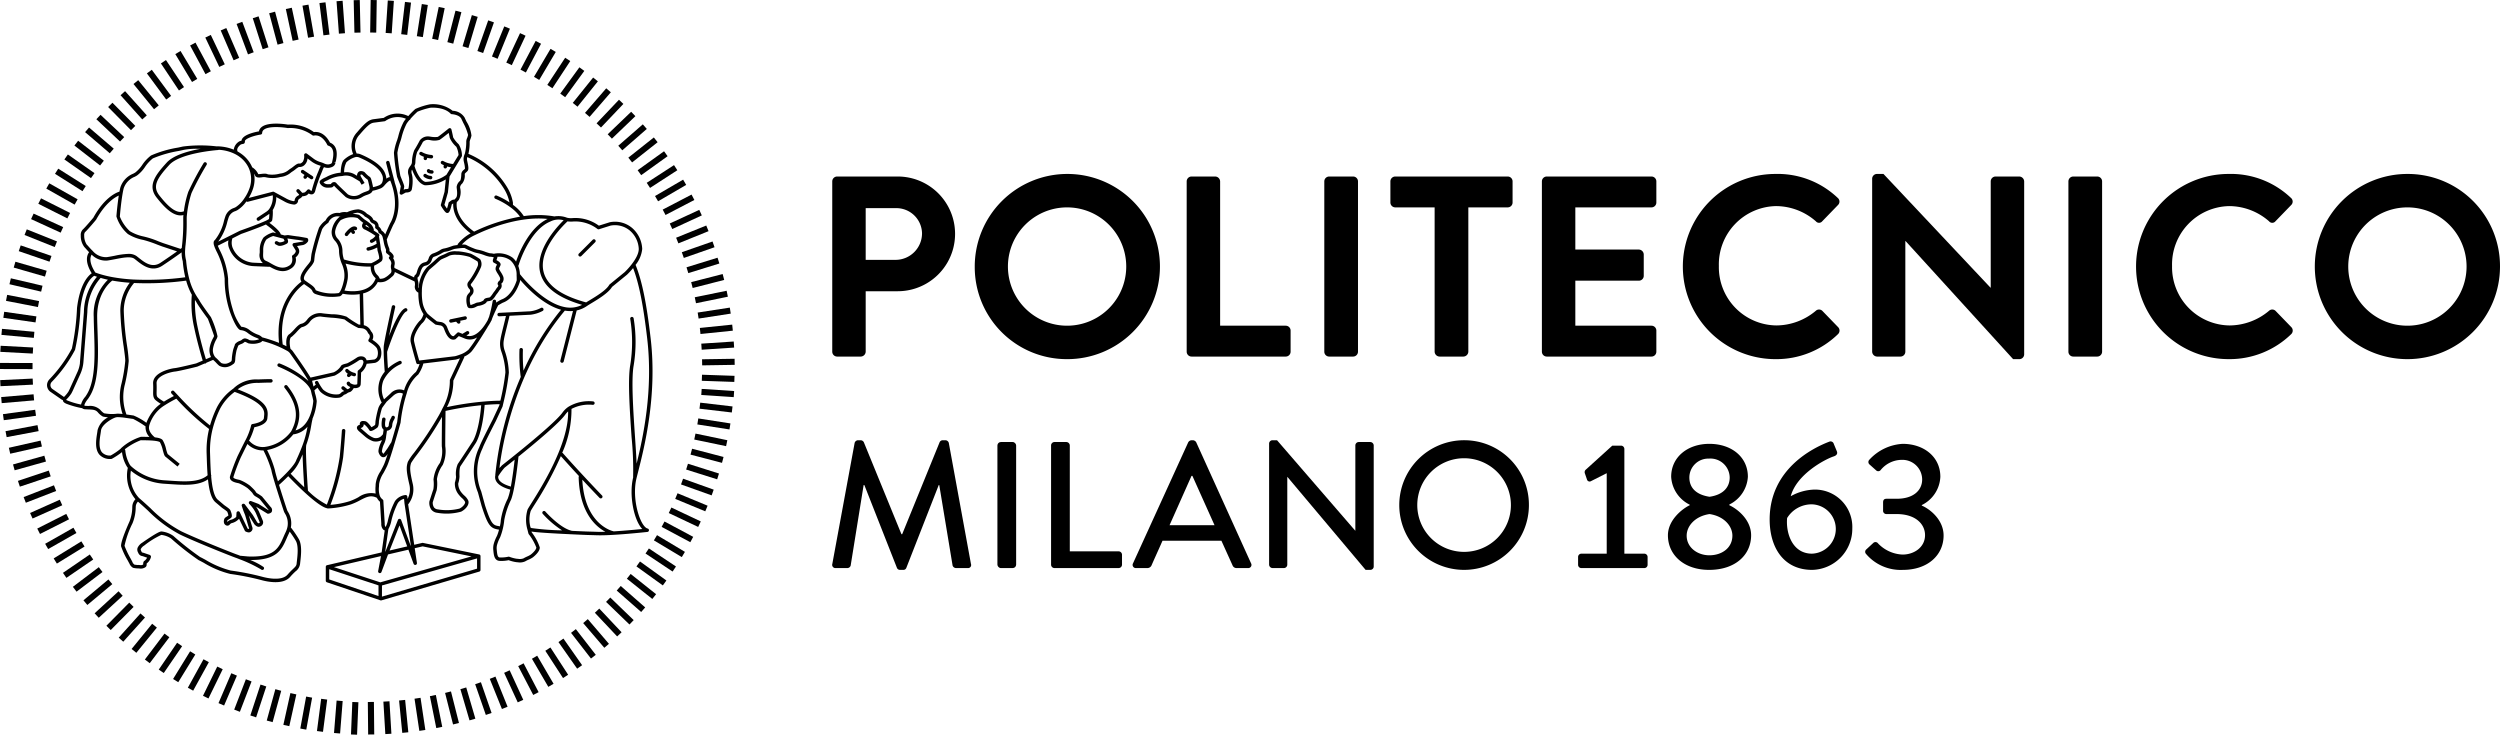 <svg xmlns="http://www.w3.org/2000/svg" viewBox="0 0 424.592 124.746">
  <title>Risorsa 1</title>
  <g id="Livello_2" data-name="Livello 2">
    <g id="Livello_1-2" data-name="Livello 1">
      <g>
        <rect x="11.435" y="27.796" width="1.034" height="5.525" transform="translate(-20.266 24.34) rotate(-57.714)"/>
        <rect x="14.619" y="23.243" width="1.034" height="5.523" transform="translate(-14.687 22.013) rotate(-52.175)"/>
        <rect x="10.005" y="30.179" width="1.033" height="5.526" transform="translate(-23.331 25.881) rotate(-60.504)"/>
        <rect x="7.487" y="35.133" width="1.034" height="5.524" transform="translate(-29.785 29.409) rotate(-65.417)"/>
        <rect x="8.688" y="32.626" width="1.033" height="5.525" transform="translate(-26.544 27.702) rotate(-63.285)"/>
        <rect x="12.974" y="25.483" width="1.034" height="5.522" transform="translate(-17.379 23.069) rotate(-54.951)"/>
        <rect x="6.407" y="37.692" width="1.033" height="5.524" transform="translate(-33.215 31.886) rotate(-68.238)"/>
        <rect x="28.774" y="10.021" width="1.034" height="5.524" transform="translate(-2.171 18.396) rotate(-33.693)"/>
        <rect x="26.5" y="11.617" width="1.033" height="5.525" transform="matrix(0.804, -0.594, 0.594, 0.804, -3.259, 18.862)"/>
        <rect x="24.301" y="13.32" width="1.034" height="5.524" transform="translate(-4.58 19.292) rotate(-39.174)"/>
        <rect x="31.12" y="8.531" width="1.034" height="5.523" transform="translate(-1.303 17.877) rotate(-30.948)"/>
        <rect x="18.214" y="19.006" width="1.033" height="5.525" transform="translate(-9.958 20.475) rotate(-46.708)"/>
        <rect x="22.186" y="15.121" width="1.034" height="5.523" transform="translate(-6.138 19.732) rotate(-41.897)"/>
        <rect x="16.367" y="21.083" width="1.033" height="5.523" transform="translate(-12.209 21.159) rotate(-49.425)"/>
        <rect x="20.155" y="17.017" width="1.034" height="5.524" transform="translate(-7.935 20.222) rotate(-44.624)"/>
        <rect x="1.552" y="75.427" width="5.523" height="1.033" transform="translate(-16.692 2.835) rotate(-12.779)"/>
        <rect x="3.067" y="80.771" width="5.525" height="1.034" transform="translate(-25.434 6.026) rotate(-18.456)"/>
        <rect x="4.013" y="83.385" width="5.525" height="1.034" transform="translate(-29.929 8.151) rotate(-21.235)"/>
        <rect x="12.129" y="97.889" width="5.525" height="1.034" transform="translate(-56.399 28.957) rotate(-37.144)"/>
        <rect x="5.447" y="40.3" width="1.033" height="5.524" transform="translate(-36.705 34.738) rotate(-71.077)"/>
        <rect x="2.247" y="78.117" width="5.524" height="1.033" transform="translate(-21 4.257) rotate(-15.63)"/>
        <rect x="6.263" y="88.465" width="5.523" height="1.034" transform="translate(-39.178 13.645) rotate(-26.821)"/>
        <rect x="8.977" y="93.314" width="5.522" height="1.033" transform="translate(-47.494 20.118) rotate(-31.654)"/>
        <rect x="0.986" y="72.706" width="5.524" height="1.034" transform="translate(-13.469 1.954) rotate(-10.651)"/>
        <rect x="10.501" y="95.64" width="5.523" height="1.033" transform="translate(-52.003 24.307) rotate(-34.398)"/>
        <rect x="7.563" y="90.922" width="5.524" height="1.033" transform="translate(-43.805 17.024) rotate(-29.59)"/>
        <rect x="33.531" y="7.153" width="1.034" height="5.523" transform="translate(-0.643 17.267) rotate(-28.201)"/>
        <rect x="3.313" y="48.353" width="1.034" height="5.524" transform="translate(-47.074 45.093) rotate(-78.968)"/>
        <rect x="2.526" y="53.853" width="1.034" height="5.524" transform="translate(-53.615 54.482) rotate(-84.767)"/>
        <rect x="2.857" y="51.095" width="1.034" height="5.523" transform="translate(-50.418 49.573) rotate(-81.863)"/>
        <rect x="3.898" y="45.636" width="1.033" height="5.526" transform="translate(-43.713 41.642) rotate(-76.796)"/>
        <rect x="4.61" y="42.951" width="1.034" height="5.525" transform="translate(-40.22 37.991) rotate(-73.936)"/>
        <rect x="0.235" y="67.2" width="5.523" height="1.034" transform="translate(-5.748 0.5) rotate(-4.878)"/>
        <rect x="0.546" y="69.961" width="5.523" height="1.034" transform="translate(-9.51 1.096) rotate(-7.78)"/>
        <rect x="0.054" y="64.427" width="5.523" height="1.033" transform="translate(-3.086 0.207) rotate(-2.726)"/>
        <rect x="2.248" y="59.403" width="1.033" height="5.525" transform="translate(-59.408 64.759) rotate(-89.843)"/>
        <rect x="2.322" y="56.625" width="1.034" height="5.524" transform="translate(-56.616 59.052) rotate(-86.94)"/>
        <rect x="5.078" y="85.951" width="5.524" height="1.034" transform="translate(-34.555 10.7) rotate(-24.048)"/>
        <rect x="106.437" y="24.948" width="5.525" height="1.034" transform="translate(7.782 73.293) rotate(-38.375)"/>
        <rect x="104.667" y="22.806" width="5.525" height="1.034" transform="translate(11.124 76.335) rotate(-41.08)"/>
        <rect x="111.13" y="31.83" width="5.525" height="1.033" transform="translate(-0.792 61.762) rotate(-30.24)"/>
        <rect x="102.798" y="20.749" width="5.524" height="1.034" transform="translate(14.644 78.968) rotate(-43.793)"/>
        <rect x="108.109" y="27.168" width="5.524" height="1.034" transform="matrix(0.812, -0.583, 0.583, 0.812, 4.67, 69.878)"/>
        <rect x="92.141" y="11.881" width="5.524" height="1.034" transform="translate(32.403 84.883) rotate(-56.674)"/>
        <rect x="96.65" y="15.128" width="5.522" height="1.034" transform="translate(24.964 83.358) rotate(-51.232)"/>
        <rect x="94.433" y="13.453" width="5.524" height="1.034" transform="translate(28.703 84.332) rotate(-53.951)"/>
        <rect x="100.836" y="18.781" width="5.523" height="1.033" transform="translate(18.261 81.125) rotate(-46.476)"/>
        <rect x="98.785" y="16.906" width="5.523" height="1.034" transform="translate(21.97 82.866) rotate(-49.169)"/>
        <rect x="109.674" y="29.464" width="5.523" height="1.034" transform="translate(1.785 65.995) rotate(-32.96)"/>
        <rect x="112.478" y="34.263" width="5.524" height="1.034" transform="translate(-3.031 57.18) rotate(-27.519)"/>
        <rect x="117.427" y="47.212" width="5.525" height="1.033" transform="translate(-8.085 31.32) rotate(-14.369)"/>
        <rect x="118.537" y="52.657" width="5.523" height="1.034" transform="translate(-6.672 19.051) rotate(-8.741)"/>
        <rect x="118.898" y="55.412" width="5.524" height="1.034" transform="translate(-5.089 12.758) rotate(-5.88)"/>
        <rect x="119.131" y="58.181" width="5.524" height="1.034" transform="translate(-3.592 8.133) rotate(-3.766)"/>
        <rect x="118.045" y="49.922" width="5.524" height="1.034" transform="translate(-7.663 25.264) rotate(-11.574)"/>
        <rect x="116.684" y="44.534" width="5.523" height="1.034" transform="matrix(0.955, -0.295, 0.295, 0.955, -7.977, 37.289)"/>
        <rect x="114.82" y="39.3" width="5.525" height="1.033" transform="translate(-6.351 46.999) rotate(-22.024)"/>
        <rect x="113.708" y="36.754" width="5.523" height="1.034" transform="translate(-4.897 52.248) rotate(-24.78)"/>
        <rect x="115.813" y="41.896" width="5.524" height="1.033" transform="translate(-7.353 41.475) rotate(-19.255)"/>
        <rect x="84.861" y="7.832" width="5.523" height="1.034" transform="translate(42.963 84.196) rotate(-64.953)"/>
        <rect x="49.112" y="1.363" width="1.034" height="5.525" transform="translate(0.234 10.468) rotate(-12.069)"/>
        <rect x="51.84" y="0.834" width="1.034" height="5.525" transform="translate(0.164 9.082) rotate(-9.929)"/>
        <rect x="76.253" y="117.472" width="1.033" height="5.524" transform="translate(-27.127 22.483) rotate(-14.187)"/>
        <rect x="57.356" y="0.163" width="1.034" height="5.525" transform="translate(-0.059 4.233) rotate(-4.187)"/>
        <rect x="60.665" y="2.253" width="5.524" height="1.033" transform="translate(59.698 66.147) rotate(-89.134)"/>
        <rect x="60.131" y="0.02" width="1.033" height="5.524" transform="translate(-0.047 1.362) rotate(-1.287)"/>
        <rect x="46.411" y="2.021" width="1.034" height="5.523" transform="translate(0.351 12.247) rotate(-14.923)"/>
        <rect x="38.536" y="4.739" width="1.034" height="5.522" transform="translate(0.227 16.098) rotate(-23.358)"/>
        <rect x="41.118" y="3.709" width="1.033" height="5.523" transform="translate(0.375 15.013) rotate(-20.531)"/>
        <rect x="43.746" y="2.803" width="1.033" height="5.524" transform="translate(0.405 13.73) rotate(-17.713)"/>
        <rect x="66.211" y="2.608" width="5.524" height="1.033" transform="translate(57.852 71.267) rotate(-83.325)"/>
        <rect x="82.315" y="6.716" width="5.523" height="1.034" transform="translate(46.177 83.24) rotate(-67.757)"/>
        <rect x="63.441" y="2.367" width="5.524" height="1.034" transform="matrix(0.066, -0.998, 0.998, 0.066, 58.947, 68.751)"/>
        <rect x="77.083" y="4.844" width="5.525" height="1.034" transform="translate(51.848 80.329) rotate(-73.363)"/>
        <rect x="36.005" y="5.886" width="1.034" height="5.524" transform="translate(-0.174 16.527) rotate(-25.439)"/>
        <rect x="87.348" y="9.067" width="5.524" height="1.034" transform="matrix(0.467, -0.884, 0.884, 0.467, 39.589, 84.812)"/>
        <rect x="79.722" y="5.718" width="5.524" height="1.033" transform="translate(49.147 81.939) rotate(-70.556)"/>
        <rect x="89.778" y="10.418" width="5.524" height="1.034" transform="translate(36.045 85.04) rotate(-59.418)"/>
        <rect x="74.408" y="4.095" width="5.524" height="1.034" transform="translate(53.388 78.171) rotate(-75.504)"/>
        <rect x="68.965" y="2.977" width="5.523" height="1.034" transform="translate(57.296 73.84) rotate(-81.196)"/>
        <rect x="71.698" y="3.473" width="5.524" height="1.034" transform="translate(55.504 76.107) rotate(-78.34)"/>
        <rect x="54.59" y="0.436" width="1.033" height="5.524" transform="translate(0.023 6.776) rotate(-7.038)"/>
        <rect x="115.781" y="85.083" width="1.034" height="5.526" transform="translate(-12.827 155.438) rotate(-64.696)"/>
        <rect x="114.533" y="87.568" width="1.034" height="5.524" transform="translate(-18.844 149.223) rotate(-61.879)"/>
        <rect x="119.233" y="60.959" width="5.524" height="1.033" transform="matrix(1, -0.016, 0.016, 1, -0.972, 1.968)"/>
        <rect x="106.642" y="98.967" width="1.034" height="5.525" transform="translate(-39.98 115.216) rotate(-48.748)"/>
        <rect x="116.909" y="82.545" width="1.034" height="5.524" transform="translate(-6.298 161.192) rotate(-67.52)"/>
        <rect x="108.431" y="96.839" width="1.033" height="5.524" transform="translate(-36.83 122.813) rotate(-51.481)"/>
        <rect x="110.117" y="94.631" width="1.033" height="5.524" transform="translate(-33.044 130.283) rotate(-54.252)"/>
        <rect x="13.861" y="100.063" width="5.524" height="1.034" transform="translate(-60.614 34.043) rotate(-39.872)"/>
        <rect x="117.92" y="79.956" width="1.034" height="5.524" transform="translate(0.703 166.433) rotate(-70.346)"/>
        <rect x="121.379" y="64.018" width="1.034" height="5.524" transform="matrix(0.066, -0.998, 0.998, 0.066, 47.202, 183.994)"/>
        <rect x="118.805" y="77.322" width="1.033" height="5.524" transform="translate(7.056 169.793) rotate(-72.496)"/>
        <rect x="121.09" y="66.458" width="1.033" height="5.524" transform="translate(38.661 181.913) rotate(-83.295)"/>
        <rect x="121.453" y="61.492" width="1.034" height="5.524" transform="translate(53.561 183.942) rotate(-88.03)"/>
        <rect x="119.565" y="74.648" width="1.034" height="5.525" transform="translate(14.826 174.019) rotate(-75.355)"/>
        <rect x="120.201" y="71.944" width="1.033" height="5.524" transform="translate(22.982 177.669) rotate(-78.243)"/>
        <rect x="120.709" y="69.211" width="1.034" height="5.524" transform="matrix(0.154, -0.988, 0.988, 0.154, 31.465, 180.687)"/>
        <rect x="113.173" y="89.99" width="1.034" height="5.524" transform="translate(-24.293 142.641) rotate(-59.087)"/>
        <rect x="78.934" y="116.74" width="1.034" height="5.524" transform="matrix(0.96, -0.281, 0.281, 0.96, -30.39, 27.154)"/>
        <rect x="81.577" y="115.883" width="1.034" height="5.523" transform="translate(-34.367 33.482) rotate(-19.143)"/>
        <rect x="84.177" y="114.9" width="1.034" height="5.524" transform="translate(-37.85 40.2) rotate(-21.956)"/>
        <rect x="65.277" y="119.128" width="1.034" height="5.522" transform="translate(-7.179 4.157) rotate(-3.432)"/>
        <rect x="73.542" y="118.079" width="1.034" height="5.524" transform="translate(-22.329 16.934) rotate(-11.348)"/>
        <rect x="104.759" y="101.01" width="1.033" height="5.525" transform="translate(-42.502 107.412) rotate(-45.999)"/>
        <rect x="70.803" y="118.558" width="1.034" height="5.524" transform="translate(-17.137 11.865) rotate(-8.494)"/>
        <rect x="68.047" y="118.906" width="1.033" height="5.524" transform="translate(-11.576 7.293) rotate(-5.615)"/>
        <rect x="86.729" y="113.801" width="1.033" height="5.523" transform="translate(-40.767 47.198) rotate(-24.734)"/>
        <rect x="100.716" y="104.823" width="1.033" height="5.523" transform="translate(-45.629 91.642) rotate(-40.547)"/>
        <rect x="98.567" y="106.585" width="1.034" height="5.523" transform="translate(-46.229 83.691) rotate(-37.806)"/>
        <rect x="102.781" y="102.962" width="1.034" height="5.524" transform="translate(-44.385 99.566) rotate(-43.277)"/>
        <rect x="91.663" y="111.245" width="1.033" height="5.523" transform="translate(-44.885 61.969) rotate(-30.253)"/>
        <rect x="89.226" y="112.58" width="1.034" height="5.524" transform="translate(-43.136 54.509) rotate(-27.516)"/>
        <rect x="96.339" y="108.246" width="1.033" height="5.524" transform="translate(-46.196 75.793) rotate(-35.065)"/>
        <rect x="94.035" y="109.8" width="1.034" height="5.524" transform="translate(-46.058 69.678) rotate(-33.009)"/>
        <rect x="111.7" y="92.347" width="1.034" height="5.525" transform="translate(-29.147 135.784) rotate(-56.335)"/>
        <rect x="41.108" y="118.532" width="5.524" height="1.034" transform="translate(-82.926 123.494) rotate(-71.779)"/>
        <rect x="30.924" y="114.118" width="5.523" height="1.033" transform="translate(-82.995 88.915) rotate(-61.194)"/>
        <rect x="35.911" y="116.564" width="5.523" height="1.034" transform="translate(-84.175 106.495) rotate(-66.796)"/>
        <rect x="43.771" y="119.331" width="5.523" height="1.034" transform="translate(-81.355 133.027) rotate(-74.664)"/>
        <rect x="33.388" y="115.401" width="5.524" height="1.033" transform="translate(-83.883 97.591) rotate(-63.999)"/>
        <rect x="54.701" y="121.261" width="5.525" height="1.034" transform="translate(-68.491 169.395) rotate(-85.448)"/>
        <rect x="57.476" y="121.426" width="5.523" height="1.034" transform="matrix(0.041, -0.999, 0.999, 0.041, -64.051, 177.179)"/>
        <rect x="62.5" y="119.218" width="1.033" height="5.523" transform="translate(-1.216 0.636) rotate(-0.572)"/>
        <rect x="49.191" y="120.551" width="5.522" height="1.033" transform="matrix(0.18, -0.984, 0.984, 0.18, -76.476, 150.438)"/>
        <rect x="46.465" y="120.004" width="5.525" height="1.033" transform="translate(-79.091 142.497) rotate(-77.501)"/>
        <rect x="51.938" y="120.968" width="5.524" height="1.034" transform="translate(-72.841 160.008) rotate(-82.566)"/>
        <rect x="38.487" y="117.61" width="5.524" height="1.034" transform="translate(-83.811 114.202) rotate(-68.954)"/>
        <rect x="19.633" y="106.069" width="5.524" height="1.033" transform="translate(-71.852 52.001) rotate(-48.056)"/>
        <rect x="21.736" y="107.887" width="5.524" height="1.034" transform="translate(-75.012 58.912) rotate(-50.822)"/>
        <rect x="23.922" y="109.603" width="5.523" height="1.034" transform="translate(-77.22 64.926) rotate(-52.872)"/>
        <rect x="15.691" y="102.153" width="5.524" height="1.033" transform="translate(-64.625 39.586) rotate(-42.6)"/>
        <rect x="17.616" y="104.157" width="5.526" height="1.034" transform="translate(-68.388 45.578) rotate(-45.329)"/>
        <rect x="26.184" y="111.217" width="5.524" height="1.034" transform="translate(-79.621 72.549) rotate(-55.63)"/>
        <rect x="28.52" y="112.722" width="5.524" height="1.034" transform="translate(-81.561 80.556) rotate(-58.405)"/>
        <path d="M73.141,29.873a1.472,1.472,0,0,1-.762-.288.294.294,0,0,0-.376.451A2.051,2.051,0,0,0,73.105,30.459l.019 0a.293.293,0,0,0,.018-.586Z"/>
        <path d="M58.851,40.1a.293.293,0,0,0,.236-.119,4.319,4.319,0,0,1,.53-.588.277.277,0,0,0,.025.043l.113.167a.293.293,0,1,0,.485-.33l-.113-.167a.268.268,0,0,0-.029-.037.416.416,0,0,1,.097-.021.294.294,0,0,0,.365-.46.627.627,0,0,0-.49-.129c-.622.082-1.322.992-1.456,1.174a.293.293,0,0,0,.236.468Z"/>
        <path d="M81.609,96.798v-2.358a.29.29,0,0,0-.073-.183l-0-.001-.001-.001a.303.303,0,0,0-.052-.045l-0-0-0-0-.001-.001a.293.293,0,0,0-.111-.045l-9.535-1.959a.313.313,0,0,0-.126.001l-1.361.318-1.032-6.866a.287.287,0,0,0,.039-.042,4.095,4.095,0,0,0,.738-3.47c-.562-2.383-.473-2.871-.268-3.522a16.172,16.172,0,0,1,.949-1.349A59.171,59.171,0,0,0,75.063,70.807l.004-.007c-.019,1.68-.049,4.642-.032,4.964l.005.089a5.089,5.089,0,0,1-.329,2.774A5.776,5.776,0,0,0,73.624,81.452,6.082,6.082,0,0,1,73.606,83.082c-.103.279-.666,2.026-.677,2.07a1.997,1.997,0,0,0,.308,1.376,1.48,1.48,0,0,0,1.047.567,9.137,9.137,0,0,0,4.031-.196c.798-.403,1.484-1.249,1.201-1.913a2.667,2.667,0,0,0-.667-.833,3.991,3.991,0,0,1-.438-.463,2.414,2.414,0,0,1-.588-1.572,4.987,4.987,0,0,0,.22-1.18c-.054-1.261.09-1.664.18-1.791.31-.435,2.487-3.763,2.577-3.901.047-.069,1.144-1.741,1.511-6.445a.25.25,0,0,0,0-.027c1.216-.102,2.102-.127,2.536-.133l-.046.209L83.673,71.273c-.077.149-1.889,3.657-2.208,4.501-.028.072-.065.16-.108.262a9.557,9.557,0,0,0-.183,7.611l.625,2.298c1.083,3.376,1.511,3.772,2.869,3.999a.288.288,0,0,0,.087.001,7.867,7.867,0,0,1-.327,1.012l-.069.143a6.805,6.805,0,0,0-.482,1.202,2.885,2.885,0,0,0-.099,1.095c.08.861.163,1.75,1.002,1.859a5.653,5.653,0,0,0,1.603-.117,6.279,6.279,0,0,0,1.334.341l.207.015a2.152,2.152,0,0,0,1.281-.158,5.201,5.201,0,0,1,.547-.276,4.26,4.26,0,0,0,.723-.384c.05-.037,1.226-.911,1.2-1.708a8.317,8.317,0,0,0-1.366-2.548c-.009-.033-.023-.082-.04-.146.649.116,2.551.287,8.593.55.695.031,1.035.04,1.402.049.274.007.564.015,1.032.032,2.57.1,8.414-.537,8.661-.563a.294.294,0,0,0,.039-.577c-1.275-.32-2.753-5.044-1.894-8.541.072-.292.156-.626.251-.998,1.068-4.202,3.29-12.945,2.158-22.709-.699-6.039-1.464-9.781-2.558-12.512l-.009-.021a5.061,5.061,0,0,0,1.128-2.708,4.982,4.982,0,0,0-1.716-3.562,4.506,4.506,0,0,0-3.793-.971l-1.857.581A6.736,6.736,0,0,0,97.21,37.043a2.789,2.789,0,0,1-.9-.064,4.156,4.156,0,0,0-2.159-.224.231.231,0,0,0-.032-.008,16.521,16.521,0,0,0-5.159-.043A7.08,7.08,0,0,0,87.117,34.791v-.01c.001-.062.001-.181-.002-.38a7.466,7.466,0,0,0-.976-2.584,14.001,14.001,0,0,0-6.588-5.688,8.316,8.316,0,0,0,.214-2.05,1.716,1.716,0,0,1,.124-.437,4.064,4.064,0,0,0,.184-.611,5.647,5.647,0,0,0-.849-2.391c-.116-.244-.228-.477-.321-.684A2.497,2.497,0,0,0,76.875,18.814a5.39,5.39,0,0,0-3.893-1.092,11.632,11.632,0,0,0-2.438.785,14.085,14.085,0,0,0-1.207,1.21,4.114,4.114,0,0,0-4.164.304l-1.687.219c-.756.097-1.317.427-2.836,2.223a3.403,3.403,0,0,0-.669,3.709,4.592,4.592,0,0,0-1.535.937c-.481.428-.571,1.704-.588,2.218l-.226.021a6.06,6.06,0,0,0-2.268.746c-.619.256-.975.497-1.056.715a.459.459,0,0,0,.011.29,1.461,1.461,0,0,0,1.391.773c.588-.01.747-.013.942-.257l.047-.057c.011-.012.021-.022.026-.03.219.267,1.423,1.408,1.988,1.935a2.585,2.585,0,0,0,2.708.056,3.899,3.899,0,0,1,.898-.417c.395-.14.801-.285.962-.703a6.555,6.555,0,0,0,1.421-.427,1.72,1.72,0,0,0,.587-.479.295.295,0,0,0,.056-.06c.442-.526.833-.792.941-.755,1.769,4.436.05,7.125.033,7.152-.078.117-.541,1.166-.897,1.983a1.566,1.566,0,0,0-.607-.646,1.454,1.454,0,0,0-.505-.709,1.078,1.078,0,0,0-.717-1.037.79.79,0,0,1-.221-.141c-.124-.459-.783-.837-1.037-.968a2.476,2.476,0,0,0-1.479-.761,5.15,5.15,0,0,0-1.921.495,2.376,2.376,0,0,0-1.268.128,2.257,2.257,0,0,0-2.365,1.261,3.898,3.898,0,0,0-1.131,1.256,39.846,39.846,0,0,0-1.267,4.444c-.069.509-.094.762-.109.906a.838.838,0,0,1-.07.306,4.345,4.345,0,0,1-.461.627c-.562.698-1.333,1.655-1.228,2.439a.992.992,0,0,0,.157.423c-1.061.782-4.481,3.844-3.8,10.397A27.881,27.881,0,0,0,44.522,57.29a1.702,1.702,0,0,0-.686-.439,5.351,5.351,0,0,1-1.373-.731,2.559,2.559,0,0,0-1.476-.622,8.858,8.858,0,0,1-1.485-3.064,16.871,16.871,0,0,1-.758-5.091,13.336,13.336,0,0,0-1.47-4.963c-.086-.19-.161-.354-.217-.485-.025-.059-.047-.113-.066-.165l1.81-.909a2.216,2.216,0,0,0,.141,1.401,4.664,4.664,0,0,0,3.935,2.968c.267.024,2.717.116,2.821.12a.316.316,0,0,0,.104-.015c.932.528,2.278,1.223,3.623.312a1.707,1.707,0,0,0,.783-1.899,1.566,1.566,0,0,0,.585-.808.986.986,0,0,0-.128-.765l-.213-.349,1.033-.173a1.517,1.517,0,0,0,.809-.586.54.54,0,0,0,.027-.423.294.294,0,0,0-.224-.191c-.224-.042-1.352-.25-1.542-.261-.121-.007-1.052-.144-1.61-.228a.291.291,0,0,0-.08-.001l-.531.065-.648-.172-.003-.013c-.166-.622-1.448-1.607-1.931-1.96.38-.207.445-.318.478-.433a8.352,8.352,0,0,0,.103-1.613.292.292,0,0,0-.021-.104,4.086,4.086,0,0,0,.611-2.226l1.299.706a4.096,4.096,0,0,0,1.729.574.703.703,0,0,0,.678-.73.712.712,0,0,1,.223-.26,1.183,1.183,0,0,0,.503-.422,1.796,1.796,0,0,0,.741-.176,2.134,2.134,0,0,0,.344-.304.756.756,0,0,0,.613.144c.264-.071.438-.312.52-.715a22.458,22.458,0,0,1,1.021-2.913c.097-.241.172-.429.208-.528a2.283,2.283,0,0,1,.226-.456,1.727,1.727,0,0,0,.84.118c.874-.134,1.057-.538,1.12-.916l-.29-.049.31-.046c.571-2.269-.3-3.021-.961-3.271-.232-.456-1.144-2.005-2.74-1.792A6.762,6.762,0,0,0,48.896,21.162c-.428-.072-3.306-.509-4.453.409a1.283,1.283,0,0,0-.471.738c-.888.161-2.833.622-2.959,1.59a1.223,1.223,0,0,0-.354.107,1.913,1.913,0,0,0-.958,1.411,7.691,7.691,0,0,0-2.673-.564c-.172-.004-.281-.002-.287 0a23.293,23.293,0,0,0-5.678.032l-.825.182a19.13,19.13,0,0,0-4.585,1.337,6.6,6.6,0,0,0-1.48,1.582,5.7,5.7,0,0,1-1.208,1.321c-.111.065-.229.13-.35.196a3.729,3.729,0,0,0-2.181,2.364c-.051.201-.1.432-.146.682-.322.088-2.434.79-4.438,4.426-.013.016-1.352,1.617-1.806,2.021a1.305,1.305,0,0,0-.327,1.005,3.121,3.121,0,0,0,.623,1.974c.065.06.155.163.269.29.144.162.32.361.525.57-.349.465-.783,1.568.444,3.581-.625.431-2.001,1.821-2.498,5.884a41.295,41.295,0,0,1-.874,6.895A23.635,23.635,0,0,1,8.34,64.483a1.543,1.543,0,0,0-.321.635,1.394,1.394,0,0,0,.533,1.416l1.943,1.344a.324.324,0,0,0,.173.052.51.51,0,0,0,.042.169c.047.182.216.322.582.482a15.001,15.001,0,0,0,2.661.744.833.833,0,0,0,.521.187c.186.011.359.019.521.025.795.033,1.234.05,1.61.474a3.047,3.047,0,0,0,.839.72.283.283,0,0,0,.07.026,6.558,6.558,0,0,0,.837.12,3.471,3.471,0,0,0-1.781,2.183c-.017.153-.046.339-.079.547-.168,1.064-.423,2.672.403,3.621a2.393,2.393,0,0,0,1.9.724.448.448,0,0,0,.22-.038,13.147,13.147,0,0,0,1.709-1.129,5.966,5.966,0,0,0,.896,2.56c.028.034.059.07.093.107A6.297,6.297,0,0,0,23.001,84.791a1.944,1.944,0,0,0-.527,1.136l-.011.208a6.722,6.722,0,0,1-.49,2.484c-.015.033-1.535,3.369-1.405,4.171a12.501,12.501,0,0,0,1.107,2.368c.158.295.279.519.295.538a1.491,1.491,0,0,0,.627.738,3.834,3.834,0,0,0,.879.105c.037-.001.111.005.188.012a1.556,1.556,0,0,0,.493,0c.477-.105.728-.3.744-.577l.004-.125c0-.043.001-.107.006-.149a2.016,2.016,0,0,0,.736-1.125.369.369,0,0,0-.254-.344c-.24-.078-.659-.22-.869-.295a1.861,1.861,0,0,0-.207-.061c-.179-.044-.231-.066-.26-.135l-.063-.139c-.097-.208-.112-.259-.07-.369a1.481,1.481,0,0,1,.545-.567l.068-.047a14.051,14.051,0,0,1,2.864-1.772,3.808,3.808,0,0,1,1.638.597,45.924,45.924,0,0,0,4.706,3.694c.176.079.479.243.858.446a16.063,16.063,0,0,0,4.506,1.895,43.967,43.967,0,0,1,5.23,1.031c1.085.302,3.739.853,4.945-.534.363-.416.656-.696.891-.92a1.875,1.875,0,0,0,.791-1.313c.009-.105.025-.238.043-.392.113-.978.325-2.797-.269-3.808a17.423,17.423,0,0,0-1.265-1.862.293.293,0,0,0-.08-.07l.009-.045a3.723,3.723,0,0,0-.51-2.664,2.041,2.041,0,0,1-.119-.23c-.059-.168-.376-1.124-.747-2.279-.245-.764-.456-1.439-.64-2.036.221-.195.876-.781,1.566-1.484.635.671,4.887,5.109,6.594,5.451a.359.359,0,0,0,.146.034,15.66,15.66,0,0,0,3.904-.69,10.301,10.301,0,0,0,1.548-.701c1.021-.534,1.833-.959,2.87-.414.019.039.039.077.061.115a2.075,2.075,0,0,0,.453.546l.227,3.719a1.401,1.401,0,0,0,.292.969.743.743,0,0,0,.288.187l-.521,3.727L55.624,95.973a.173.173,0,0,0-.034.002.294.294,0,0,0-.26.291l-.002,2.352a.293.293,0,0,0,.2.278l9.083,3.064a.292.292,0,0,0,.094.015.302.302,0,0,0,.083-.012l16.611-4.884A.293.293,0,0,0,81.609,96.798Zm-11.835-4.142-.04.009-1.603-4.356a.293.293,0,0,0-.272-.192h-.003a.293.293,0,0,0-.273.186L65.468,93.663l-.04.009.53-3.789.002-.021a4.864,4.864,0,0,0,.461-1.193,12.812,12.812,0,0,1,1.148-3.232,1.803,1.803,0,0,1,1.054-.721l.074.779Zm-.616.144-2.994.699,1.683-4.264ZM80.312,74.922c-.023.035-2.264,3.46-2.567,3.886a4.241,4.241,0,0,0-.287,2.19,4.583,4.583,0,0,1-.2.96,2.908,2.908,0,0,0,.687,2.09,4.516,4.516,0,0,0,.499.531,2.214,2.214,0,0,1,.533.639c.109.255-.297.839-.926,1.156a8.867,8.867,0,0,1-3.692.137.906.906,0,0,1-.649-.334,1.435,1.435,0,0,1-.209-.893v0c.021-.064.557-1.73.658-2.002a6.233,6.233,0,0,0,.05-1.9,5.44,5.44,0,0,1,.983-2.417,5.758,5.758,0,0,0,.437-3.146l-.004-.088c-.018-.333.02-3.957.043-5.94a50.947,50.947,0,0,1,6.054-.965C81.361,73.291,80.324,74.904,80.312,74.922Zm2.05,10.856L81.73,83.463a8.916,8.916,0,0,1,.167-7.198c.046-.109.086-.203.116-.282.309-.814,2.163-4.405,2.187-4.452L85.354,69.041l.301-1.29a37.977,37.977,0,0,0,.768-4.462,12.535,12.535,0,0,0-.706-3.736,3.441,3.441,0,0,1-.129-1.887c.042-.323.302-1.373.532-2.299.188-.759.347-1.406.411-1.735l3.611-.182a5.827,5.827,0,0,0,2.034-.651.294.294,0,0,0-.311-.499,5.317,5.317,0,0,1-1.773.565l-5.341.269a.294.294,0,0,0,.014.587h.015l1.147-.058c-.078.358-.228.966-.377,1.563-.245.988-.498,2.009-.543,2.363A3.971,3.971,0,0,0,85.171,59.77a11.901,11.901,0,0,1,.666,3.483,38.092,38.092,0,0,1-.753,4.364l-.103.436c-.401.002-1.461.022-3.012.162a51.386,51.386,0,0,0-6.066.926,9.711,9.711,0,0,0,1.089-4.493l1.829-3.908a.264.264,0,0,0,.017-.174,3.73,3.73,0,0,0,1.201-.819c.717-.805,2.66-4.01,2.742-4.146a.264.264,0,0,0,.031-.071,10.422,10.422,0,0,0,.551-.903l.038-.097a.275.275,0,0,0,.063-.079c.053-.14.104-.291.153-.446.235-.561.605-1.408.996-2.159.075-.041.175-.098.281-.159.176-.102.443-.256.528-.287,2.105-.772,2.875-3.537,2.917-3.72,0,0,.002-.053.003-.148,1.109,1.301,3.882,4.238,6.943,5.077a46.664,46.664,0,0,0-6.369,10.336,27.107,27.107,0,0,1-.106-3.533.293.293,0,0,0-.586-.034,28.369,28.369,0,0,0,.202,4.544c.003.024.023.038.031.06a56.396,56.396,0,0,0-4.34,16.666c-.001.016.01.028.012.043a1.452,1.452,0,0,0-.02.591c.153.787.965,1.405,2.416,1.838a.277.277,0,0,0,.076.011.254.254,0,0,0,.063-.021,9.403,9.403,0,0,1-.427,1.564,12.272,12.272,0,0,0-1.18,3.661,5.483,5.483,0,0,1-.169,1.08.297.297,0,0,0-.123-.051C83.774,89.2,83.441,89.145,82.361,85.778ZM70.986,47.689c-.007-.036-.016-.078-.025-.123a.239.239,0,0,0-.007-.038.996.996,0,0,1-.028-.417c.255-.143.353-.46.465-.827a3.405,3.405,0,0,1,.283-.721.841.841,0,0,1,.569-.435,1.379,1.379,0,0,0,1.104-1.018c.116-.297.182-.443.407-.511a6.071,6.071,0,0,0,1.229-.568,3.03,3.03,0,0,1,.519-.26,3.911,3.911,0,0,0,1.199-.323c.225-.08.425-.152.522-.173.138-.022.481-.077.839-.114a6.09,6.09,0,0,1,.648-.043,1.944,1.944,0,0,1,.204.009,9.801,9.801,0,0,0,1.254.574,4.034,4.034,0,0,0,.969.296,8.151,8.151,0,0,1,1.093.328,4.864,4.864,0,0,0,.936.273,2.514,2.514,0,0,1,.697.108c-.018.05-.038.098-.056.144-.087.217-.25.621.13.802a2.229,2.229,0,0,1,.471.288c-.016.034-.035.073-.051.105a1.118,1.118,0,0,0-.182.753,3.457,3.457,0,0,0,.388.727,5.057,5.057,0,0,1,.315.557.561.561,0,0,1-.024.561.771.771,0,0,0-.341.509.403.403,0,0,0,.109.302.358.358,0,0,1-.077.26,2.423,2.423,0,0,0-.345.452,3.135,3.135,0,0,1-.189.272,4.492,4.492,0,0,0-.305.411,4.146,4.146,0,0,1-.494.636,1.314,1.314,0,0,1-.304.074c-.299.052-.67.116-.767.438a1.998,1.998,0,0,1-.915.364h-.003a1.372,1.372,0,0,0-.549.17c-.199.086-.687.268-.756.281a2.587,2.587,0,0,1-.083-1.305,1.159,1.159,0,0,1,.235-.324,1.412,1.412,0,0,0,.283-.399,1.053,1.053,0,0,0-.088-.96l-.051-.054c-.318-.328-.301-.469-.153-.619a13.054,13.054,0,0,0,1.617-2.763,1.511,1.511,0,0,0-.138-1.368,12.655,12.655,0,0,0-1.548-.923,10.864,10.864,0,0,0-2.097-.408l-.035 0c-.07.004-.172.001-.289-.001A3.037,3.037,0,0,0,76.064,42.897a9.014,9.014,0,0,1-.838.395,4.872,4.872,0,0,0-.689.331c-.202.144-.883.777-.951.841l-1.057.904a5.886,5.886,0,0,0-1.432,3.587.428.428,0,0,1-.058-.339A2.058,2.058,0,0,0,70.986,47.689Zm1.938-1.887,1.054-.901c.28-.261.772-.709.9-.8.065-.046.353-.171.584-.271a8.984,8.984,0,0,0,.911-.433,3.106,3.106,0,0,1,1.188-.119c.134.002.247.005.329.001a9.54,9.54,0,0,1,1.857.354c.201.092,1.243.686,1.352.775a1.016,1.016,0,0,1,.031.778,12.939,12.939,0,0,1-1.489,2.559c-.233.238-.524.74.175,1.457a.596.596,0,0,1-.007.371,1.193,1.193,0,0,1-.174.222,1.544,1.544,0,0,0-.357.538,3.136,3.136,0,0,0,.103,1.714.511.511,0,0,0,.288.279,1.79,1.79,0,0,0,1.242-.253c.112-.048.265-.115.28-.123.219.018,1.348-.258,1.485-.723a1.222,1.222,0,0,1,.336-.086,1.286,1.286,0,0,0,.55-.179A3.528,3.528,0,0,0,84.189,50.186a3.823,3.823,0,0,1,.257-.351,3.509,3.509,0,0,0,.246-.344,2.399,2.399,0,0,1,.245-.336.879.879,0,0,0,.201-.976c.032-.031.073-.066.104-.093l.057-.05a1.116,1.116,0,0,0,.133-1.153,4.453,4.453,0,0,0-.367-.664,5.366,5.366,0,0,1-.319-.562,1.325,1.325,0,0,1,.139-.351,1.619,1.619,0,0,0,.126-.297c.093-.357-.354-.657-.7-.831.014-.036.029-.076.043-.11.036-.09.075-.188.106-.293a.458.458,0,0,0,.009-.161,3.286,3.286,0,0,1,2.198.587,3.242,3.242,0,0,1,1.072,2.547l-.001.003c.027.493.017.847.023.847-.041.142-.767,2.6-2.542,3.251a5.21,5.21,0,0,0-.62.33c-.14.081-.266.155-.326.183-.021.01-.031.033-.05.047.016-.094.029-.165.031-.178a.294.294,0,0,0-.243-.337.298.298,0,0,0-.337.243,22.983,22.983,0,0,1-.606,2.657c-.144.346-.232.573-.236.584a10.223,10.223,0,0,1-.556.895c-1.465,2.103-2.674,1.86-3.063,1.705l.335-.203a.294.294,0,1,0-.304-.503l-.589.356a.294.294,0,0,0-.086.08c-.301-.122-.604-.242-.604-.242a.292.292,0,0,0-.31.059l-.6.565c-.499.077-.876-.895-1.06-1.368-.043-.112-.081-.207-.112-.276a1.381,1.381,0,0,0-1.021-.758c-.107-.007-.495-.077-.655-.106-.623-.484-1.508-1.195-1.631-1.347a4.294,4.294,0,0,1-.818-1.914,9.658,9.658,0,0,1-.106-1.895A5.661,5.661,0,0,1,72.923,45.802Zm-.55,8.05c.455.403,1.324,1.078,1.531,1.238a.292.292,0,0,0,.126.056c.106.02.643.119.796.128a.814.814,0,0,1,.524.422c.027.057.058.14.096.238.253.656.784,2.021,1.834,1.706a.288.288,0,0,0,.117-.067l.521-.491c.284.113.829.331.952.388a2.275,2.275,0,0,0,2.155-.168,21.97,21.97,0,0,1-1.429,2.057,3.993,3.993,0,0,1-1.491.876c-.443.168-.81.26-.806.261l-6.104.733c-.175-.603-.637-2.214-.861-3.226-.25-1.132,1.176-2.982,1.413-3.149A2.476,2.476,0,0,0,72.374,53.853ZM84.655,80.83a10.604,10.604,0,0,1,1.036-1.394c.38-.301.986-.779,1.716-1.364-.099.893-.343,2.942-.656,4.599-.026-.02-.041-.05-.074-.06-1.227-.366-1.935-.86-2.045-1.428a.933.933,0,0,1,.003-.339C84.64,80.839,84.65,80.838,84.655,80.83ZM91.087,92.983c.01.328-.552.92-.964,1.223a4.055,4.055,0,0,1-.618.322,5.697,5.697,0,0,0-.615.313,1.832,1.832,0,0,1-.924.068L87.751,94.895a6.295,6.295,0,0,1-1.247-.335.3.3,0,0,0-.101-.018.277.277,0,0,0-.063.007,5.72,5.72,0,0,1-1.484.125c-.339-.044-.411-.439-.494-1.332l-.007-.076a2.215,2.215,0,0,1,.088-.811,6.214,6.214,0,0,1,.443-1.098l.073-.15a10.708,10.708,0,0,0,.685-2.879,13.13,13.13,0,0,1,1.135-3.425c.692-1.651,1.239-6.995,1.262-7.221a.286.286,0,0,0-.01-.11C91.16,75.047,95,71.82,96,70.419a3.423,3.423,0,0,1,.487-.546c.107,5.486-4.449,12.743-6.194,15.521-.353.562-.586.934-.688,1.136a6.001,6.001,0,0,0,0,3.51c.084.36.152.592.152.592a.292.292,0,0,0,.042.088A8.86,8.86,0,0,1,91.087,92.983Zm10.231-2.663c-.471-.018-.763-.025-1.039-.033-.365-.009-.702-.018-1.392-.049-.632-.027-1.218-.054-1.763-.08a.302.302,0,0,0-.069-.026c-1.931-.447-4.401-3.213-4.426-3.241a.294.294,0,1,0-.439.39,16.322,16.322,0,0,0,3.274,2.795,44.145,44.145,0,0,1-5.21-.393.293.293,0,0,0-.135-.056,4.988,4.988,0,0,1,.012-2.836c.088-.177.328-.559.66-1.086a59.291,59.291,0,0,0,4.462-8.236c1.039,1.171,2.11,2.343,3.08,3.39a.277.277,0,0,0-.058.15c.154,6.049,2.897,8.422,4.542,9.303C102.251,90.333,101.736,90.336,101.318,90.32Zm8.609-32.733c1.011,8.722-.687,16.63-1.806,21.151-.051-1.251-.156-2.811-.271-4.508-.293-4.324-.658-9.706-.236-12.118a24.696,24.696,0,0,0-0-8.053.298.298,0,0,0-.344-.233.294.294,0,0,0-.233.344,24.553,24.553,0,0,1-0,7.841c-.435,2.483-.082,7.677.229,12.259a55.579,55.579,0,0,1,.261,6.773c-.002.013.009.022.009.034l-.002.009c-.736,2.997.121,7.279,1.546,8.758-1.076.108-3.044.294-4.854.402a.296.296,0,0,0-.078-.027c-.049-.01-4.863-1.044-5.252-8.758,1.659,1.781,2.9,3.069,2.921,3.091a.294.294,0,1,0,.423-.408c-.035-.036-3.522-3.654-6.651-7.186-.028-.032-.07-.035-.106-.052a17.988,17.988,0,0,0,1.578-7.458,6.385,6.385,0,0,1,3.6-.692.298.298,0,0,0,.328-.255.293.293,0,0,0-.254-.328A6.745,6.745,0,0,0,96.542,69.085a4.032,4.032,0,0,0-1.02.993c-.767,1.074-3.63,3.631-8.061,7.198-.917.738-1.684,1.344-2.165,1.724a2.017,2.017,0,0,0-.251.273c-.044.037-.121.109-.22.212.468-3.891,2.592-16.539,11.104-26.73a5.544,5.544,0,0,0,1.386.066L95.171,61.231a.294.294,0,1,0,.569.145l2.204-8.647 0-.003a4.97,4.97,0,0,0,1.775-.778c.176-.121.441-.28.754-.469,1.142-.688,2.859-1.724,3.474-2.751l2.529-2.065a12.663,12.663,0,0,0,1.048-1.135C108.537,48.183,109.26,51.825,109.928,57.587ZM96.321,37.658a.288.288,0,0,0,.048-.059,5.149,5.149,0,0,0,.849.031,6.199,6.199,0,0,1,4.252,1.256.295.295,0,0,0,.267.047l1.959-.616a3.939,3.939,0,0,1,3.278.847,4.364,4.364,0,0,1,1.511,3.115c0,1.685-2.384,3.932-2.393,3.941l-2.556,2.086a.297.297,0,0,0-.07.084c-.512.909-2.254,1.958-3.294,2.586-.242.146-.456.275-.625.383-4.217-1.138-6.647-2.878-7.223-5.173C91.398,42.509,95.491,38.438,96.321,37.658Zm-.59-.248c-1.172,1.143-4.923,5.159-3.978,8.919.606,2.415,2.997,4.246,7.109,5.448a4.507,4.507,0,0,1-3.039.358c-3.821-.793-7.452-5.49-7.518-5.576a4.932,4.932,0,0,0-.294-1.425.276.276,0,0,0,.096-.184c.011-.055,1.764-5.838,5.359-7.326A3.096,3.096,0,0,1,95.73,37.411Zm-2.717-.226c-3.103,1.429-4.9,5.803-5.365,7.248a2.994,2.994,0,0,0-.62-.692,4.117,4.117,0,0,0-3.078-.659c-.017.003-.025.021-.041.027a3.96,3.96,0,0,0-.719-.098,8.036,8.036,0,0,1-.771-.242,6.533,6.533,0,0,0-1.246-.358,3.951,3.951,0,0,1-.792-.256,9.519,9.519,0,0,1-1.148-.52c-.107-.069-.282-.125-.791-.097a6.634,6.634,0,0,1,2.105-1.557l.141-.067C82.8,38.888,88.032,36.676,93.014,37.185Zm-7.381-5.071a7.216,7.216,0,0,1,.894,2.262,12.202,12.202,0,0,0-2.154-1.151.294.294,0,1,0-.221.544,11.96,11.96,0,0,1,2.435,1.361,7.403,7.403,0,0,1,1.734,1.67,30.134,30.134,0,0,0-7.801,2.542c-3.316-2.37-2.993-4.714-2.933-5.024a3.194,3.194,0,0,0,.342-.377,2.941,2.941,0,0,0,.231-1.983c-.011-.088-.021-.156-.021-.187a1.007,1.007,0,0,1,.36-.598,2.242,2.242,0,0,0,.435-1.574l.001-.072a1.305,1.305,0,0,1,.239-.259,3.108,3.108,0,0,0,.244-.245c.218-.258.129-.77-.032-1.52-.033-.155-.062-.288-.072-.37a1.117,1.117,0,0,1,.049-.448A13.656,13.656,0,0,1,85.633,32.114ZM69.538,20.379a.279.279,0,0,0,.167-.159.394.394,0,0,0,.015-.05,14.438,14.438,0,0,1,1.187-1.201,12.505,12.505,0,0,1,2.173-.669c.024-.002,2.27-.215,3.455,1.004a.292.292,0,0,0,.199.089c.013 0,1.297.071,1.634.808.095.208.208.446.326.693a8.439,8.439,0,0,1,.802,2.026,3.468,3.468,0,0,1-.16.523,1.517,1.517,0,0,0-.148.742,8.224,8.224,0,0,1-.231,1.882l-.05.136a2.131,2.131,0,0,0-.174,1.001c.011.095.043.247.081.423a5.222,5.222,0,0,1,.159,1.016,2.556,2.556,0,0,1-.196.195,1.041,1.041,0,0,0-.423.639l-.005.099c-.037.927-.174,1.106-.214,1.139a1.573,1.573,0,0,0-.58,1.022,2.208,2.208,0,0,0,.024.293c.044.363.148,1.214-.111,1.55a2.604,2.604,0,0,1-.292.32.844.844,0,0,0-.552.167l-.331.237a.295.295,0,0,0-.116.176,7.899,7.899,0,0,1-.264.951c-.125-.166-.29-.413-.434-.647l.596-2.1.273-2.691,2.07-3.417a.304.304,0,0,0,.039-.101,3.641,3.641,0,0,0-.565-1.986A4.691,4.691,0,0,1,76.959,23.321c-.044-.313-.279-1.293-.289-1.334a.294.294,0,0,0-.191-.21.299.299,0,0,0-.279.05c-.615.499-1.615,1.29-1.847,1.422a4.001,4.001,0,0,1-1.258-.043c-.152-.02-.278-.036-.354-.04a1.715,1.715,0,0,0-1.451.692c-.176.355-.774,1.416-.92,1.62a5.836,5.836,0,0,0-.406,2.069,1.036,1.036,0,0,1-.218.558l-.081.116a2.353,2.353,0,0,0-.3.51,1.673,1.673,0,0,0,.017,1.001c.032.148.068.312.093.5a6.524,6.524,0,0,1-.105,1.797.714.714,0,0,1-.403.079c-.047-.003-.128-.01-.406.121.032-.184.064-.361.083-.444.038-.19-.058-.468-.407-1.323-.104-.256-.201-.492-.244-.631a32.48,32.48,0,0,1-.503-3.878,10.752,10.752,0,0,1,.506-1.942,7.812,7.812,0,0,0,.232-.795,10.888,10.888,0,0,1,.818-2.188A4.84,4.84,0,0,1,69.538,20.379ZM74.982,27.853a4.187,4.187,0,0,0,.399.203l-.042.185a.294.294,0,1,0,.573.13l.023-.104a3.811,3.811,0,0,0,.666.146l-.786,1.28-.002.003a.293.293,0,0,0-.048.03,6.451,6.451,0,0,1-3.519,1.167c-.958-.253-1.654-2.021-1.842-2.681a.305.305,0,0,0-.016-.043,1.376,1.376,0,0,0,.161-.618,5.981,5.981,0,0,1,.298-1.732c.175-.245.792-1.345.97-1.703A1.232,1.232,0,0,1,72.707,23.751c.067.004.177.019.311.037a3.115,3.115,0,0,0,1.625-.028c.254-.146,1.073-.792,1.563-1.184.072.315.151.676.172.825a4.393,4.393,0,0,0,1.125,1.53,3.917,3.917,0,0,1,.378,1.4l-.932,1.517c-.01-.001-.021-.002-.032-.002a3.857,3.857,0,0,1-1.633-.497.294.294,0,0,0-.301.504ZM62.759,32.094c-.031.219-.156.286-.635.456a4.477,4.477,0,0,0-1.027.481,2.009,2.009,0,0,1-2.021-.027H59.075c-.72-.679-1.783-1.698-1.887-1.834a.531.531,0,0,0-.411-.244.625.625,0,0,0-.519.245l-.06.088a3.819,3.819,0,0,1-.499.027.969.969,0,0,1-.768-.312,4.676,4.676,0,0,1,.693-.354,5.636,5.636,0,0,1,2.053-.685c.119-.009.231-.021.338-.032l.169-.017a2.455,2.455,0,0,1,1.837.285l1.015.602a.252.252,0,0,0,.034.018c.172.294.346.585.346.585l.504-.302c-0-0-.244-.408-.438-.743-.103-.177-.19-.333-.217-.396a.249.249,0,0,1,.011-.288.532.532,0,0,1,.246.031l.057.062a4.995,4.995,0,0,0,.619.593c.069.056.125.093.171.125.1.067.106.071.334,1.062A1.679,1.679,0,0,1,62.759,32.094Zm2.098-1.002a1.114,1.114,0,0,1-.422.36,5.358,5.358,0,0,1-1.089.335,2.748,2.748,0,0,0-.067-.401c-.258-1.124-.279-1.215-.579-1.417-.035-.023-.077-.051-.133-.096a4.535,4.535,0,0,1-.55-.528,1.362,1.362,0,0,0-.113-.115,1.086,1.086,0,0,0-.581-.176.773.773,0,0,0-.106.007.59.59,0,0,0-.411.24.8.8,0,0,0-.162.556l-.318-.188a2.737,2.737,0,0,0-1.877-.396,3.504,3.504,0,0,1,.388-1.722,3.704,3.704,0,0,1,1.529-.869,1.042,1.042,0,0,1,.589.043c.532.216,3.218,1.368,3.846,2.793A1.611,1.611,0,0,1,64.857,31.092Zm1.952,7.064c.076-.114,1.772-2.737.229-7.147a.298.298,0,0,0-.009-.08l-.876-3.385a.29.29,0,0,0-.358-.21.294.294,0,0,0-.21.358l.616,2.379a1.335,1.335,0,0,0-.58.274,3.174,3.174,0,0,0-.282-1.064c-.701-1.591-3.363-2.775-4.163-3.101a1.757,1.757,0,0,0-.608-.108.294.294,0,0,0-.035-.11,2.802,2.802,0,0,1,.567-3.119c1.507-1.782,1.935-1.952,2.461-2.019l1.758-.229a.294.294,0,0,0,.133-.053,3.601,3.601,0,0,1,3.491-.369,4.357,4.357,0,0,0-.405.561,11.12,11.12,0,0,0-.89,2.391c-.015.091-.114.404-.211.708a9.793,9.793,0,0,0-.534,2.112,31.65,31.65,0,0,0,.53,4.062c.046.147.148.401.261.677.136.332.362.889.376.979-.048.213-.189,1.061-.189,1.061a.293.293,0,0,0,.437.302c.25-.145.574-.314.612-.333.144.009.867.02,1.005-.509a6.964,6.964,0,0,0,.122-2.031c-.027-.206-.066-.385-.101-.547A1.185,1.185,0,0,1,69.915,28.936a.831.831,0,0,1,.067-.136c.286.779,1.001,2.365,2.181,2.669a6.857,6.857,0,0,0,3.546-.995L75.5,32.576l-.622,2.172a.291.291,0,0,0,.03.23c.638,1.072.867,1.153.938,1.178a.412.412,0,0,0,.289-.023c.085-.046.309-.168.591-1.416l.247-.177c-.051.857.154,2.98,2.951,5.093A7.326,7.326,0,0,0,77.775,41.417a.293.293,0,0,0-.061.193c-.259.033-.485.069-.609.089-.118.025-.346.104-.602.195a7.748,7.748,0,0,1-.966.29,1.739,1.739,0,0,0-.843.334,5.557,5.557,0,0,1-1.108.517,1.212,1.212,0,0,0-.786.86c-.129.329-.222.567-.674.656a1.43,1.43,0,0,0-.958.711,3.857,3.857,0,0,0-.339.848,1.894,1.894,0,0,1-.188.485.6.6,0,0,0-.31.518l-3.334-1.599a.921.921,0,0,1-.003-.442,1.421,1.421,0,0,0-.224-1.2.518.518,0,0,0,.094-.277c.02-.351-.481-.768-.721-.947a1.104,1.104,0,0,0-.109-.638,5.079,5.079,0,0,1-.283-.981,3.233,3.233,0,0,0-.067-.344C66.078,39.777,66.729,38.294,66.809,38.156Zm-6.065-2.03a1.874,1.874,0,0,1,1.145.57.299.299,0,0,0,.121.109c.349.168.752.461.797.627a.868.868,0,0,0,.517.509c.276.144.443.23.392.616a.295.295,0,0,0,.132.286c.103.067.4.308.41.533a.301.301,0,0,0,.198.265.99.99,0,0,1,.549.715l.023.099c.042.177.127.539.142.656a5.591,5.591,0,0,0,.347,1.179.57.57,0,0,1,.039.331.426.426,0,0,0,.17.449,3.836,3.836,0,0,1,.511.441.294.294,0,0,0-.112.483c.004.005.448.465.309.899a1.608,1.608,0,0,0,.002.817c.068.368.106.57-.285.867a3.394,3.394,0,0,1-.919.654,1.878,1.878,0,0,1-.712.118c-.059-.109-.14-.26-.207-.377a1.002,1.002,0,0,0-.183-.214,1.895,1.895,0,0,1-.575-1.644,6.234,6.234,0,0,0,1.196-.71c.385-.323.217-1.038-.006-1.805a1.043,1.043,0,0,0-.059-.176,11.949,11.949,0,0,0-.173-1.305c-.061-.406-.118-.778-.124-.862-.002-.025-.024-.039-.032-.062a1.036,1.036,0,0,0,.065-.175.294.294,0,0,0-.115-.307c-.028-.02-.395-.28-.846-.567a.271.271,0,0,0,.031-.118,1.911,1.911,0,0,0-.608-1.042,10.448,10.448,0,0,0-.881-.647c-.073-.05-.131-.088-.151-.103-.126-.104-.803-.699-.803-.699a.292.292,0,0,0-.126-.065,5.465,5.465,0,0,0-1.027-.148A3.042,3.042,0,0,1,60.743,36.126ZM62.706,58.071c.457.263,1.228.819,1.35,1.192a1.977,1.977,0,0,1,.013,1.361.876.876,0,0,1-.501.433c-.412.05-.991.112-1.309.135a.882.882,0,0,0-.54-.611,1.309,1.309,0,0,0-1.147.175,13.58,13.58,0,0,1-1.598.941c-.069.021-.15.042-.234.063-.396.102-.77.198-.874.469A2.955,2.955,0,0,1,56.668,63.234c-.061.015-1.141.261-2.178.496-1.049.238-1.53.348-1.754.399-.71-1.234-2.6-3.9-3.039-4.516l-.006-.008-.005-.007a2.188,2.188,0,0,0-.349-.34.256.256,0,0,0-.007-.039c-.165-.698-.222-1.818.177-2.002a.293.293,0,0,0,.074-.049l.111-.101c.153-.14.43-.395.608-.595l.102-.113c.469-.521.775-.792.924-.805a2.175,2.175,0,0,0,1.181-.755l.072-.083a2.167,2.167,0,0,1,1.895-.953c.458.073,1.101.131,1.782.192a13.559,13.559,0,0,1,2.26.301,13.141,13.141,0,0,0,2.358,1.454l.096.004a3.281,3.281,0,0,1,.464.041,1.198,1.198,0,0,1,1.046.769.293.293,0,0,0,.101.14c.048.036.455.37.03.987a.294.294,0,0,0,.096.421Zm-3.211,7.663a.977.977,0,0,1-.252.294.983.983,0,0,0-.288.088.291.291,0,0,0-.089-.122l-.399-.322a.294.294,0,1,0-.369.457l.355.287a.407.407,0,0,1-.093.042.872.872,0,0,0-.438.261.903.903,0,0,1-.369.239,3.359,3.359,0,0,1-2.687-.796,7.32,7.32,0,0,1-.819-1.315.294.294,0,0,0-.53.253c.006.012.057.116.135.263a.268.268,0,0,0-.115.037l-.297.25c-.074-.313-.157-.651-.241-.978.357-.082.98-.223,1.62-.368,2.216-.503,2.216-.503,2.26-.525,1.264-.676,1.464-1.164,1.5-1.278a2.206,2.206,0,0,1,.507-.169c.094-.024.184-.047.271-.074a13.2,13.2,0,0,0,1.755-1.021.721.721,0,0,1,.658-.086.646.646,0,0,1,.166.347,2.111,2.111,0,0,1-.852,1.37.293.293,0,0,0-.141.245s-.03,1.489-.065,2.081c-.003.053-.02.065-.033.074a1.054,1.054,0,0,1-.651.021l-.014-.003a1.864,1.864,0,0,1-.518-.239.294.294,0,0,0-.271-.235.302.302,0,0,0-.311.275C58.862,65.38,59.157,65.59,59.495,65.733Zm-.994-16.389a9.419,9.419,0,0,0,.548-1.962,4.978,4.978,0,0,0-.121-1.858,6.072,6.072,0,0,0-.249-.759,16.59,16.59,0,0,0,4.288.518,2.402,2.402,0,0,0,.752,1.894,1.027,1.027,0,0,1,.083.084l.002.004C62.888,49.928,59.327,49.486,58.501,49.344Zm3.677-11.163c.112.082.227.166.322.248a1.281,1.281,0,0,1,.234.283,5.5,5.5,0,0,0-.511-.254c-.113-.047-.147-.089-.15-.098C62.068,38.33,62.115,38.257,62.178,38.181Zm-1.46-1.155c.167.147.659.579.775.673.036.026.1.07.182.125l.02.014a.806.806,0,0,0-.204.601.723.723,0,0,0,.507.56,12.508,12.508,0,0,1,1.77,1.053,1.873,1.873,0,0,1-.77.635.294.294,0,1,0,.263.525,2.912,2.912,0,0,0,.613-.404c.018.124.038.256.059.397.01.069.021.143.033.22a.292.292,0,0,0-.132.05,4.863,4.863,0,0,1-1.361.523.293.293,0,0,0,.126.573,5.728,5.728,0,0,0,1.457-.541c.026.18.044.318.045.354a1.201,1.201,0,0,0,.08.378c.247.85.237,1.121.195,1.189a6.245,6.245,0,0,1-1.166.677l-.133.066h-.002a14.738,14.738,0,0,1-4.662-.629,4.826,4.826,0,0,1-.248-1.518,3.156,3.156,0,0,0-.64-1.812l-.119-.149a1.581,1.581,0,0,1-.486-1.314,3.636,3.636,0,0,1,.97-1.91c.061-.021.135-.054.224-.094A3.741,3.741,0,0,1,60.718,37.026Zm-7.994,8.316a3.381,3.381,0,0,0,.566-.825,1.205,1.205,0,0,0,.092-.417c.014-.142.039-.389.106-.887a41.393,41.393,0,0,1,1.225-4.295,3.418,3.418,0,0,1,.985-1.042.291.291,0,0,0,.1-.116,1.671,1.671,0,0,1,1.835-.995.291.291,0,0,0,.181-.016c.056-.024.111-.044.164-.062-.038.017-.073.033-.105.047-.07.032-.129.059-.184.078a3.807,3.807,0,0,0-1.351,2.379,2.14,2.14,0,0,0,.611,1.765l.111.14a2.606,2.606,0,0,1,.519,1.417,5.795,5.795,0,0,0,.521,2.39,5.399,5.399,0,0,1,.259.769,4.396,4.396,0,0,1,.107,1.636c-.183,1.063-.6,2.309-.956,2.468a7.641,7.641,0,0,1-3.879-.48c-.204-.527-.502-.735-1.223-1.236-.169-.117-.364-.253-.59-.415a.44.44,0,0,1-.199-.31C51.548,46.801,52.255,45.923,52.724,45.343Zm-1.084,2.896c.161.114.305.214.434.303.705.49.876.62,1.011.968a.928.928,0,0,0,.57.454,8.278,8.278,0,0,0,4.096.349,1.194,1.194,0,0,0,.447-.427,8.789,8.789,0,0,0,1.699.161,7.699,7.699,0,0,0,1.188-.092l.113,5.183c-.092-.006-.178-.008-.258-.01a17.779,17.779,0,0,1-2.072-1.34,7.409,7.409,0,0,0-2.562-.417c-.641-.058-1.304-.117-1.741-.188a2.74,2.74,0,0,0-2.432,1.149l-.064.074a1.663,1.663,0,0,1-.806.565c-.403.033-.845.49-1.299.996l-.101.111c-.168.189-.426.425-.567.554l-.081.073c-.668.355-.642,1.442-.554,2.114-.201-.11-.418-.217-.646-.32C47.184,51.741,50.835,48.798,51.64,48.239Zm-7.084,9.67A17.685,17.685,0,0,1,48.879,59.647a1.808,1.808,0,0,1,.342.311c1.204,1.689,2.889,4.153,3.159,4.747a16.664,16.664,0,0,0-4.873-2.971.294.294,0,0,0-.215.547c.048.019,4.719,1.877,5.503,4.037.089.387.148.659.151.668a10.854,10.854,0,0,1,.263,1.091c-.03.456-.363,4.29-3.021,5.02.843-1.798,1.264-4.241-1.381-7.577a.294.294,0,1,0-.46.365c2.65,3.343,2.04,5.615,1.104,7.377a6.67,6.67,0,0,1-4.509,2.647l-.003 0a3.024,3.024,0,0,1-2.514-.943.294.294,0,0,0-.138-.097,11.971,11.971,0,0,0,.908-2.309c.607-.113,2.153-.501,2.217-1.547.005-.081.015-.165.024-.252.153-1.372-.143-2.763-5.072-4.64a5.476,5.476,0,0,1,3.497-1.088c.012-0,1.206-.058,2.151-.058a.293.293,0,1,0,0-.587c-.959,0-2.167.057-2.166.058a5.546,5.546,0,0,0-4.229,1.561,8.981,8.981,0,0,0-2.777,3.177,19.052,19.052,0,0,0-1.174,3.072,46.681,46.681,0,0,1-5.453-5.124c-.41-.432-.66-.706-.661-.707a.294.294,0,0,0-.434.396s.151.165.41.44c-.37.189-1.034.542-1.684.953a7.383,7.383,0,0,1-.981-.663c-.271-.213-.278-.438-.261-1.184.007-.336.016-.747-.01-1.26-.064-1.292,2.307-1.925,3.182-2.011.739-.084,3.573-.786,3.739-.831l1.24-.531c.018.003.033.017.051.017a.296.296,0,0,0,.089-.014.287.287,0,0,0,.15-.127l1.151-.493c.028.027.057.053.087.079a4.843,4.843,0,0,1,.453.44,5.844,5.844,0,0,0,.481.468,1.962,1.962,0,0,0,1.374.224,2.565,2.565,0,0,0,.989-.473c.354-.18.371-.608.384-.953l.006-.136a10.845,10.845,0,0,1,.202-1.235c.041-.155.209-.608.296-.834a1.887,1.887,0,0,1,.539-.285,1.848,1.848,0,0,0,.219-.098,1.947,1.947,0,0,0,.187-.129c.059-.044.169-.127.179-.138a2.994,2.994,0,0,1,.559.254A3.465,3.465,0,0,0,44.041,58.225,1.006,1.006,0,0,0,44.555,57.909Zm-4.127,24.142.151.033a7.719,7.719,0,0,1,1.478.834l.058.055a8.441,8.441,0,0,1,.758.759,1.443,1.443,0,0,0,.432.518.291.291,0,0,0,.064.038,7.395,7.395,0,0,1,.736.465c.131.163,1.289,1.592,1.417,1.736a.543.543,0,0,1,.095.146c-.012.004-.024.008-.038.012l-1.667-1.057-1.258-.482a.294.294,0,0,0-.286.505,5.798,5.798,0,0,1,1.077,1.509s.413.969.609,1.448c.087.223.069.231-.119.317a.834.834,0,0,1-.259-.181l-.735-1.237-1.348-1.795a.31.31,0,0,0-.545.102.291.291,0,0,0,.008.132v0l0.0.001.002.007.283.849.286.71.354,1.216s.249.864.331,1.063a.383.383,0,0,1-.077.081,1.061,1.061,0,0,1-.177-.055l-1.326-2.761a.294.294,0,0,0-.567.096l-.038.639c-.041.148-.586.439-.776.486a1.339,1.339,0,0,0-.743.409.634.634,0,0,1,.01-.269,2.139,2.139,0,0,1,.251-.173,2.242,2.242,0,0,0,.396-.291c.068-.073.274-.293-.139-1.247-.076-.178-.316-.366-.86-.747-.104-.073-.189-.131-.224-.162-.106-.094-1.036-.878-1.039-.881-.579-.476-.953-1.778-1.142-3.979a.307.307,0,0,0-.021-.261c-.081-1.026-.116-2.123-.15-3.185l-.017-.502a14.945,14.945,0,0,1,.471-4.229,18.138,18.138,0,0,1,1.221-3.285,8.507,8.507,0,0,1,2.49-2.882c5.237,1.94,5.089,3.262,4.992,4.14-.011.098-.021.192-.026.282-.039.636-1.441.969-1.929,1.036a.294.294,0,0,0-.253.273,10.828,10.828,0,0,1-1.051,2.67c-.201.407-.347.687-.351.695l-.88,1.792A32.864,32.864,0,0,0,39.05,80.957C38.944,81.742,39.946,81.951,40.428,82.051ZM21.591,58.815a50.548,50.548,0,0,1-.57-6.046,7.352,7.352,0,0,1,1.747-4.703,50.624,50.624,0,0,0,8.848-.402,11.359,11.359,0,0,0,.981,2.433c-.006.019-.026.029-.028.05a18.325,18.325,0,0,0,.393,5.41c.52,2.502,1.216,4.862,1.467,5.685l-1.103.474c-.029.007-2.917.723-3.614.802-.807.079-3.8.753-3.708,2.625.025.496.017.892.009,1.217-.017.755-.028,1.253.483,1.656a8.031,8.031,0,0,0,.803.565,5.341,5.341,0,0,0-.951.814,7.561,7.561,0,0,0-1.485,2.413A9.905,9.905,0,0,0,22.665,70.562c-.075-.005-.259-.033-.5-.069-.206-.03-.45-.066-.704-.101a.278.278,0,0,0-.021-.102,8.493,8.493,0,0,1-.208-5.094l.022-.102a27.274,27.274,0,0,0,.608-3.799A24.105,24.105,0,0,0,21.591,58.815Zm14.25,1.819-.87.374c-.261-.861-.93-3.146-1.435-5.571a19.574,19.574,0,0,1-.425-4.5l.056.085c.088.131.157.231.194.305.271.545,1.736,2.54,1.951,2.831.496,1.302,1.02,2.753,1.047,2.909a2.679,2.679,0,0,1-.152.324,5.375,5.375,0,0,0-.599,1.65A2.582,2.582,0,0,0,35.84,60.634Zm12.309-20.087a2.04,2.04,0,0,1,.176.381,1.629,1.629,0,0,1-.894.23l-.323-.167a.294.294,0,1,0-.27.521l.318.165c.513.274,1.437-.216,1.583-.315.261-.174.21-.508.06-.84l.096-.012c.316.048,1.447.217,1.623.227.082.005.56.086,1.075.18a1.488,1.488,0,0,1-.253.128l-1.416.233a.293.293,0,0,0-.203.443l.44.72a.395.395,0,0,1,.06.316,1.151,1.151,0,0,1-.487.564.294.294,0,0,0-.137.311c.224,1.099-.402,1.432-.464,1.466-1.145.773-2.269.13-3.171-.386l-.085-.049a5.128,5.128,0,0,0-.655-.335c-.543-.215-.555-.608-.529-1.343.006-.169.012-.342.008-.515a3.084,3.084,0,0,1,.527-1.78,3.903,3.903,0,0,1,1.173-.606Zm-1.261-.942-.427-.113a.296.296,0,0,0-.173.007,4.256,4.256,0,0,0-1.531.839,3.669,3.669,0,0,0-.644,2.147c.004.16-.002.321-.008.479a1.811,1.811,0,0,0,.541,1.718c-.76-.03-1.587-.065-1.725-.077a4.117,4.117,0,0,1-3.457-2.638,2.43,2.43,0,0,1-0-1.48l1.491-.751c.027-.009,2.71-.945,4.176-1.595l.055-.024a.289.289,0,0,0,.094.112A10.699,10.699,0,0,1,46.888,39.605ZM45.688,35.547a2.08,2.08,0,0,1-.467.42l-1.501.995a.293.293,0,1,0,.324.489l1.5-.994c.068-.045.135-.093.199-.144a5.904,5.904,0,0,1-.067.887,4.29,4.29,0,0,1-.782.403c-1.443.641-4.104,1.568-4.167,1.593l-3.669,1.842a9.366,9.366,0,0,0,1.562-3.425c.072-.242.137-.457.196-.633a1.737,1.737,0,0,1,1.168-1.127c.099-.044.199-.09.302-.141a5.305,5.305,0,0,0,1.561-1.505.292.292,0,0,0,.258.056l4.22-1.095A3.56,3.56,0,0,1,45.688,35.547Zm8.564-6.91c-.036.099-.109.28-.202.513a22.313,22.313,0,0,0-1.053,3.016.661.661,0,0,1-.094.263.557.557,0,0,1-.258-.169.312.312,0,0,0-.464.002,2.595,2.595,0,0,1-.402.401,1.511,1.511,0,0,1-.449.083l-.488-.532a.293.293,0,1,0-.433.396l.409.447c-.059.068-.106.12-.113.129a1.075,1.075,0,0,0-.661.781c-.01.157-.01.17-.186.199a4.046,4.046,0,0,1-1.358-.51l-1.964-1.068a.296.296,0,0,0-.214-.026l-4.081,1.059a7.417,7.417,0,0,0,.749-1.625,5.223,5.223,0,0,0,.166-2.495,1.198,1.198,0,0,1,.153.273c.162.453.691.394,1.157.341a1.72,1.72,0,0,1,.748.009,5.096,5.096,0,0,0,2.416-.065,3.184,3.184,0,0,0,1.776-.749,3.115,3.115,0,0,1,.279-.193,5.442,5.442,0,0,0,.489-.354,3.185,3.185,0,0,1,.592-.404,1.186,1.186,0,0,0,1.058-.453,1.638,1.638,0,0,0,.401-.998l.781.586a4.406,4.406,0,0,0,1.25.599c.069.021.14.043.219.071A3.073,3.073,0,0,0,54.252,28.637ZM40.924,24.527c.089-.032.454-.109.455-.109.15-.032.234-.267.214-.419-.026-.417,1.395-.94,2.688-1.148a.294.294,0,0,0,.247-.277.697.697,0,0,1,.283-.545c.835-.669,3.194-.429,4.033-.281a.291.291,0,0,0,.099.001,6.394,6.394,0,0,1,4.119,1.227.298.298,0,0,0,.231.053c1.448-.273,2.27,1.533,2.277,1.551a.294.294,0,0,0,.185.163c1.033.309.943,1.588.687,2.607l-.03.141c-.028.17-.058.346-.628.433a1.452,1.452,0,0,1-.752-.171,4.571,4.571,0,0,0-.599-.221,3.829,3.829,0,0,1-1.09-.521l-1.224-.918a.294.294,0,0,0-.469.263,1.737,1.737,0,0,1-.229,1.127c-.325.307-.392.302-.617.29-.269-.021-.55.188-.987.527a4.894,4.894,0,0,1-.426.311,3.819,3.819,0,0,0-.331.228,2.658,2.658,0,0,1-1.502.641,4.994,4.994,0,0,1-2.059.131,1.173,1.173,0,0,0-.565-.118,4.831,4.831,0,0,0-.531.04,4.054,4.054,0,0,1-.54.042A2.581,2.581,0,0,0,42.834,28.416c-.038-.088-.077-.176-.12-.263a5.464,5.464,0,0,0-1.572-1.907,6.001,6.001,0,0,0-.802-.523.321.321,0,0,0-.017-.069C40.126,25.135,40.782,24.613,40.924,24.527ZM37.04,25.481a.293.293,0,0,0,.121-.037,6.948,6.948,0,0,1,2.699.689,5.629,5.629,0,0,1,.922.575A4.889,4.889,0,0,1,42.187,28.411a4.584,4.584,0,0,1,.242,3.408,7.039,7.039,0,0,1-.929,1.863,5.095,5.095,0,0,1-1.475,1.504c-.095.047-.189.089-.283.132a2.284,2.284,0,0,0-1.482,1.475c-.061.18-.127.402-.203.652a8.136,8.136,0,0,1-1.561,3.326c-.124.079-.296.286-.171.811a3.861,3.861,0,0,0,.191.545c.058.134.134.302.223.497a12.918,12.918,0,0,1,1.417,4.713,17.476,17.476,0,0,0,.784,5.271c.209.677,1.217,3.421,1.959,3.465a2.177,2.177,0,0,1,1.121.435,5.62,5.62,0,0,0,1.598.89,1.635,1.635,0,0,1,.392.209,1.186,1.186,0,0,1-.155.062,2.976,2.976,0,0,1-.93.145,2.657,2.657,0,0,1-.554-.046,1.728,1.728,0,0,0-.801-.301,1.027,1.027,0,0,0-.514.254,1.411,1.411,0,0,1-.129.092c-.029.016-.08.035-.141.06a1.928,1.928,0,0,0-.81.5l-.011.016a.567.567,0,0,0-.068.112.296.296,0,0,0-.027.12c-.084.222-.224.602-.268.769a11.093,11.093,0,0,0-.22,1.348l-.007.149c-.005.131-.016.402-.104.477a2.146,2.146,0,0,1-.794.391,1.516,1.516,0,0,1-.892-.099,5.198,5.198,0,0,1-.426-.417,5.41,5.41,0,0,0-.504-.488A1.024,1.024,0,0,1,36.5,60.584a1.885,1.885,0,0,1-.311-1.457,4.849,4.849,0,0,1,.541-1.469,1.556,1.556,0,0,0,.214-.542,15.431,15.431,0,0,0-1.097-3.205.302.302,0,0,0-.038-.07c-.46-.623-1.703-2.335-1.923-2.779a4.265,4.265,0,0,0-.231-.367,10.45,10.45,0,0,1-1.542-3.438,18.704,18.704,0,0,1-.504-3.008,5.661,5.661,0,0,1-.166-1.839c.012-.264.038-.557.079-.872a33.737,33.737,0,0,0,.187-4.069c0-.301,0-.523.006-.631.006-.105.027-.316.062-.598a17.546,17.546,0,0,1,.751-3.456,50.206,50.206,0,0,1,2.568-4.801.294.294,0,0,0-.504-.302,49.397,49.397,0,0,0-2.613,4.895,16.788,16.788,0,0,0-.75,3.315.265.265,0,0,0-.054.014c-1.339.492-2.822-1.085-4.098-2.694C25.856,31.666,26.606,30.358,28.75,28.008,30.549,26.036,36.381,25.532,37.04,25.481ZM20.82,32.9c.057-.331.116-.635.182-.891A3.207,3.207,0,0,1,22.895,30.017c.126-.069.248-.136.364-.204a5.845,5.845,0,0,0,1.378-1.471A6.292,6.292,0,0,1,25.959,26.903a19.575,19.575,0,0,1,4.402-1.264l.828-.182a11.553,11.553,0,0,1,2.334-.188c.182,0,.364.002.543.006-2.063.372-4.593,1.069-5.75,2.338-1.947,2.134-3.309,3.928-1.698,5.96,1.343,1.694,2.918,3.352,4.534,2.95-.013.123-.021.217-.024.279-.007.113-.007.348-.007.665a33.32,33.32,0,0,1-.181,3.993c-.031.233-.053.455-.068.663a.288.288,0,0,0-.05.029l-.163.118c-.01-.005-.021-.009-.032-.013l-2.666-.885c-.138-.037-.561-.196-1.008-.365a15.076,15.076,0,0,0-2.585-.847,7.346,7.346,0,0,1-2.319-.904,6.769,6.769,0,0,1-1.691-2.469C20.382,36.38,20.563,34.373,20.82,32.9ZM15.045,41.876c-.131-.148-.236-.265-.314-.336a2.74,2.74,0,0,1-.43-1.538.861.861,0,0,1,.13-.567c.487-.433,1.811-2.017,1.898-2.13,1.582-2.861,3.205-3.811,3.843-4.089-.224,1.434-.379,3.159-.403,3.538a6.476,6.476,0,0,0,1.954,2.994,7.712,7.712,0,0,0,2.608 1,18.942,18.942,0,0,1,2.413.81c.501.189.896.338,1.046.378l2.28.757c-.678.483-1.714,1.209-2.813,1.936-1.44.955-2.729-.074-3.667-.824-.157-.125-.301-.24-.435-.338a2.279,2.279,0,0,0-1.352-.35,12.761,12.761,0,0,0-2.28.311c-.458.089-.922.179-1.375.243a2.957,2.957,0,0,1-2.408-1.058C15.46,42.345,15.226,42.08,15.045,41.876Zm.521,1.371a3.33,3.33,0,0,0,2.665,1.004c.462-.065.938-.157,1.406-.248,1.262-.245,2.566-.498,3.175-.062.126.092.264.202.413.321.958.765,2.56,2.046,4.358.855,1.342-.887,2.59-1.774,3.215-2.223l.051-.037a5.129,5.129,0,0,0,.189,1.512l0-.001a18.473,18.473,0,0,0,.428,2.724,49.798,49.798,0,0,1-8.872.377,28.116,28.116,0,0,1-3.635-.431,17.942,17.942,0,0,1-1.922-.47c-.292-.086-.576-.183-.854-.289C15.068,44.542,15.321,43.633,15.566,43.247ZM10.865,67.425a.317.317,0,0,0-.037-.03L8.915,66.074a.798.798,0,0,1-.147-1.188A23.717,23.717,0,0,0,12.75,59.41a40.318,40.318,0,0,0,.913-7.06c.511-4.178,1.973-5.294,2.34-5.512q.233.088.469.167A9.556,9.556,0,0,0,14.249,53.001l-.673,8.553c-.003.042-.009.039.005.078a5.134,5.134,0,0,1-.484,1.667c0,0-.698,1.545-1.112,2.448a8.65,8.65,0,0,1-.377.786A5.631,5.631,0,0,1,10.865,67.425Zm2.897,1.282a12.677,12.677,0,0,1-2.483-.756c-.004-.016-.027-.062-.034-.077a6.025,6.025,0,0,0,.874-1.049,9.02,9.02,0,0,0,.401-.833c.414-.904,1.113-2.451,1.119-2.466a6.173,6.173,0,0,0,.525-1.96l.671-8.535a8.984,8.984,0,0,1,2.259-5.833c.391.114.799.217,1.233.311a8.249,8.249,0,0,0-2.411,6.306c.008.789.036,1.633.065,2.504.125,3.738.268,7.976-1.107,10.442a7.305,7.305,0,0,1-.39.623A3.2,3.2,0,0,0,13.762,68.707Zm3.921,1.485a2.718,2.718,0,0,1-.637-.571A2.498,2.498,0,0,0,15.02,68.95c-.159-.007-.328-.014-.51-.024a.3.3,0,0,1-.167-.042c-.069-.109.189-.648.605-1.141a7.476,7.476,0,0,0,.439-.697c1.455-2.608,1.31-6.933,1.181-10.747-.029-.867-.057-1.706-.065-2.49-.04-4.29,2.521-6.121,2.547-6.139l.019-.015a28.276,28.276,0,0,0,2.971.365,7.906,7.906,0,0,0-1.607,4.749,50.813,50.813,0,0,0,.575,6.125c.146,1.082.272,2.016.266,2.392a26.467,26.467,0,0,1-.596,3.685l-.022.101a9.122,9.122,0,0,0,.161,5.239,7.732,7.732,0,0,0-.787-.053.276.276,0,0,0-.106-.003l-.048.007c-.047.002-.09.006-.129.011-.028.003-.059.008-.092.015A7.26,7.26,0,0,1,17.684,70.192Zm2.9,5.907a1.273,1.273,0,0,1-.157.167,11.232,11.232,0,0,1-1.632,1.098H18.792a1.817,1.817,0,0,1-1.454-.522c-.646-.742-.417-2.188-.266-3.144.035-.219.065-.415.083-.576.109-1.02,1.916-2.101,2.582-2.252.064-.006.129-.014.194-.023a9.527,9.527,0,0,1,1.439.126c.256.034.501.071.707.101.266.04.468.069.532.072a16.617,16.617,0,0,1,2.117,1.276c-.004.041-.008.081-.011.122a2.407,2.407,0,0,0,.666,1.667c-.385-.017-.75-.02-1.029-.023-.185-.002-.327-.003-.403-.008A9.029,9.029,0,0,0,20.584,76.099Zm.696.392a.296.296,0,0,0-.088-.181,10.46,10.46,0,0,1,2.724-1.545c.079.005.232.007.433.009.443.004,1.114.011,1.714.069.954.09,1.094.254,1.099.261a5.326,5.326,0,0,1,.488,1.353c.175.635.266.946.434,1.089.231.193,2.063,1.687,2.063,1.687l.371-.455S28.688,77.288,28.478,77.116a4.956,4.956,0,0,1-.263-.813,5.149,5.149,0,0,0-.59-1.558c-.184-.237-.596-.383-1.324-.466a.246.246,0,0,0-.024-.021c-.105-.082-1.025-.822-.975-1.673a2.337,2.337,0,0,1,.043-.311A6.185,6.185,0,0,1,26.793,69.778a5.803,5.803,0,0,1,1.187-.95,21.581,21.581,0,0,1,1.967-1.117,42.021,42.021,0,0,0,5.547,5.135l.015.008a15.518,15.518,0,0,0-.42,4.119l.017.501c.035,1.079.071,2.193.154,3.242-1.462,1.259-4,1.084-6.457.915-.323-.022-.646-.044-.967-.063a9.307,9.307,0,0,1-5.55-2.366c-.081-.082-.151-.156-.207-.226A6.072,6.072,0,0,1,21.279,76.491Zm27.735,14.208c.067-.136.128-.275.183-.417a18.222,18.222,0,0,1,1.037,1.559c.494.84.297,2.532.191,3.441-.019.16-.035.298-.044.409-.033.386-.19.537-.612.939-.244.233-.547.523-.928.959-1.015,1.167-3.583.566-4.345.354A43.874,43.874,0,0,0,39.169,96.895a16.176,16.176,0,0,1-4.288-1.828c-.396-.213-.712-.382-.894-.464a47.956,47.956,0,0,1-4.544-3.586,4.33,4.33,0,0,0-1.936-.748.428.428,0,0,0-.084-.009c-.222,0-.793.187-3.221,1.877l-.066.045a2.026,2.026,0,0,0-.762.844.96.96,0,0,0,.087.823l.055.123a.845.845,0,0,0,.659.474,1.35,1.35,0,0,1,.147.042c.162.058.44.153.67.23a2.828,2.828,0,0,1-.379.482c-.29.118-.294.445-.297.64l-.001.039A1.118,1.118,0,0,1,24.021,95.98a2.033,2.033,0,0,1-.307-.014,1.461,1.461,0,0,0-.307-.01l-.016 0c-.122,0-.525-.058-.547-.052a3.97,3.97,0,0,1-.292-.284c-.011-.083-.038-.138-.359-.739a15.414,15.414,0,0,1-1.044-2.183,16.152,16.152,0,0,1,1.359-3.833,7.323,7.323,0,0,0,.542-2.7l.011-.204a1.36,1.36,0,0,1,.369-.768c.58.499,1.142,1.014,1.7,1.527a22.623,22.623,0,0,0,5.411,4.049c2.76,1.323,8.804,3.72,9.475,3.952.133.044.38.137.691.265a22.677,22.677,0,0,1,3.64,1.729.293.293,0,1,0,.41-.42,11.736,11.736,0,0,0-2.264-1.189c4.554.073,5.38-1.817,6.178-3.645C48.78,91.208,48.892,90.951,49.014,90.699Zm-.791-3.83a2.525,2.525,0,0,0,.157.316,3.15,3.15,0,0,1,.448,2.267c-.018.089-.04.18-.065.272a4.173,4.173,0,0,1-.276.716c-.126.261-.242.525-.356.787-.807,1.851-1.513,3.45-5.975,3.284l-1.301-.12-.027-.001-.025.001c-.269-.108-.481-.188-.6-.226-.661-.229-6.665-2.61-9.41-3.926a21.876,21.876,0,0,1-5.267-3.952c-.586-.539-1.176-1.08-1.786-1.601l-.134-.12A5.455,5.455,0,0,1,22.23,79.943a9.939,9.939,0,0,0,5.57,2.209c.319.02.641.042.962.063,2.413.166,4.904.338,6.56-.807.221,2.145.631,3.365,1.308,3.922,0,0,.919.774,1.019.864.036.034.145.112.283.208a6.317,6.317,0,0,1,.658.498,2.87,2.87,0,0,1,.202.653c-.064.047-.169.116-.239.161-.249.162-.362.238-.414.336a1.097,1.097,0,0,0-.097.747.61.61,0,0,0,.282.383.514.514,0,0,0,.731-.143.728.728,0,0,1,.422-.223,2.496,2.496,0,0,0,1.127-.71l.974,2.027a.295.295,0,0,0,.135.137c.27.133.64.25.886.032a.648.648,0,0,0,.263-.735c-.075-.205-.313-1.036-.314-1.038l-.292-.998.948,1.518c.117.135.53.556.92.387a.749.749,0,0,0,.476-1.084c-.199-.486-.614-1.46-.623-1.479a9.426,9.426,0,0,0-.482-.82l1.87,1.152a.285.285,0,0,0,.192.044.896.896,0,0,0,.572-.276.723.723,0,0,0-.169-.878c-.089-.1-.885-1.079-1.449-1.762a6.879,6.879,0,0,0-.866-.565,1.041,1.041,0,0,1-.218-.235c-.048-.132-.207-.329-.909-.988l-.056-.053a7.417,7.417,0,0,0-1.747-.98l-.166-.036c-.259-.054-.948-.197-.916-.437a31.256,31.256,0,0,1,1.261-3.349l.87-1.77s.106-.203.262-.516a3.674,3.674,0,0,0,2.718,1.097,19.514,19.514,0,0,1,1.355,3.391c.082.582.791,2.866,1.372,4.679C47.843,85.735,48.162,86.698,48.223,86.87ZM47.201,81.737c-.303-1.007-.487-1.684-.521-1.926a18.418,18.418,0,0,0-1.319-3.378A7.366,7.366,0,0,0,49.813,73.77l.012-.001a3.747,3.747,0,0,0,2.4-1.299,16.976,16.976,0,0,1-.897,3.289c-.004.012-.457,1.228-.989,2.329C50.072,79.014,48.182,80.854,47.201,81.737Zm2.16-1.289a6.813,6.813,0,0,0,1.524-2.151c.184-.377.357-.767.507-1.12.038,1.774.203,4.393.283,5.579C50.841,81.972,50.025,81.151,49.361,80.448Zm14.436,1.766c-.002.131-.009.269-.017.411a6.197,6.197,0,0,0,.019,1.201,3.684,3.684,0,0,0-2.925.621,9.921,9.921,0,0,1-1.461.665,14.921,14.921,0,0,1-3.289.631,37.799,37.799,0,0,0,2.155-8.079c.002-.019.197-1.918.373-4.497a.294.294,0,0,0-.273-.313.298.298,0,0,0-.313.273c-.175,2.568-.369,4.458-.371,4.475a38.398,38.398,0,0,1-2.187,8.107,12.882,12.882,0,0,1-3.212-2.376.261.261,0,0,0,.002-.059c-.131-1.866-.438-6.877-.289-7.641.002-.011-.007-.02-.006-.031a18.652,18.652,0,0,0,.854-3.327c.072-.416.135-.774.225-1.116.005-.017-.008-.032-.007-.049a9.301,9.301,0,0,0,.719-2.991,6.833,6.833,0,0,0-.279-1.274s-.049-.225-.125-.555l.525-.442.006-.011a5.487,5.487,0,0,0,.499.707,3.843,3.843,0,0,0,3.302.977,1.455,1.455,0,0,0,.599-.371.589.589,0,0,1,.148-.115,1.41,1.41,0,0,0,.474-.231,1.192,1.192,0,0,1,.38-.193c.325-.046.6-.427.762-.71a1.313,1.313,0,0,0,.909-.16.664.664,0,0,0,.269-.511c.03-.485.055-1.564.063-1.958A2.754,2.754,0,0,0,62.273,61.779c.434-.029,1.197-.12,1.419-.151a1.466,1.466,0,0,0,.9-.739,2.505,2.505,0,0,0,.021-1.811c-.177-.542-.95-1.098-1.364-1.364a1.216,1.216,0,0,0-.245-1.461,1.715,1.715,0,0,0-1.217-1.021l-.118-5.401-.001-.003a3.678,3.678,0,0,0,2.508-1.953.291.291,0,0,0,.117.047,2.474,2.474,0,0,0,1.157-.144,3.864,3.864,0,0,0,1.084-.757,1.175,1.175,0,0,0,.523-.825l3.351,1.607.001.004a1.797,1.797,0,0,1,.063.651,1.136,1.136,0,0,0,.465,1.182.29.29,0,0,0,.117.051,10.429,10.429,0,0,0,.121,1.714,4.952,4.952,0,0,0,.757,1.954.334.334,0,0,0-.025.055,2.685,2.685,0,0,1-.499.961c-.349.246-1.969,2.292-1.646,3.755.283,1.276.934,3.48.94,3.503a.286.286,0,0,0,.316.208l.237-.028a5.262,5.262,0,0,1-.621,1.36l-.067.056a6.337,6.337,0,0,0-1.938,3.069,2.024,2.024,0,0,0-2.295.522c-.675.62-.924.844-1.011.92a.258.258,0,0,0-.046.036l-.017.015a.295.295,0,0,0-.036.038,4.145,4.145,0,0,1-.113-3.195,5.899,5.899,0,0,1,2.947-2.789.294.294,0,0,0-.22-.545,7.127,7.127,0,0,0-1.951,1.267c-.048-.684-.125-1.883-.14-2.81.804-2.476,2.394-6.506,3.262-6.854a.293.293,0,0,0-.218-.545c-.881.352-1.957,2.741-2.716,4.718.231-1.163.581-2.81,1.045-4.907a.294.294,0,0,0-.573-.127c-.605,2.737-1.335,6.145-1.375,6.835-.071,1.173.148,3.991.17,4.261a4.835,4.835,0,0,0-.772,1.27,4.782,4.782,0,0,0,.193,3.834.294.294,0,0,0,.079.106,3.072,3.072,0,0,0-.569.911,16.557,16.557,0,0,0-.507,2.304,3.616,3.616,0,0,1-.059.609,5.713,5.713,0,0,1-.618.387c-.675-.945-.948-1-1.041-1.018-.268-.054-.649-.099-.844.144a.463.463,0,0,0-.073.432l-.043.018c-.167.068-.42.172-.465.444-.046.287.196.538.412.723l.885.768a4.493,4.493,0,0,0,1.434.864,2.13,2.13,0,0,0,1.499-.199,1.12,1.12,0,0,1-.094.286c-.092.148-.636,1.397-.441,1.862.051.15.263.697.695.765.179.028.449-.018.72-.397l.116-.162c-.288.897-.506,1.513-.643,1.813-.188.412-.398.795-.595,1.157A5,5,0,0,0,63.798,82.214Zm1.309-5.145a.868.868,0,0,1-.247-.403,3.893,3.893,0,0,1,.395-1.326,3.472,3.472,0,0,0,.323-1.239c.063-.376.113-.746.139-.945a.972.972,0,0,0,.9-.938,1.994,1.994,0,0,1,.282-.889,2.017,2.017,0,0,0,.154-.336.294.294,0,0,0-.194-.367.291.291,0,0,0-.367.194,1.42,1.42,0,0,1-.11.233,2.554,2.554,0,0,0-.35,1.13.39.39,0,0,1-.392.396c-.064-.009-.197-.03-.235-.361a3.229,3.229,0,0,1,.05-.804l.023-.165a.294.294,0,1,0-.584-.064l-.02.141a3.711,3.711,0,0,0-.053.961,1,1,0,0,0,.327.691c-.014.111-.056.437-.113.804a.295.295,0,0,0-.119.109,1.347,1.347,0,0,1-1.432.473,3.912,3.912,0,0,1-1.178-.735l-.885-.768a1.678,1.678,0,0,1-.162-.157l.054-.022a.661.661,0,0,0,.416-.332.42.42,0,0,0,.014-.26,1.427,1.427,0,0,1,.176.026,3.821,3.821,0,0,1,.807.948c.1.135.267.361,1.333-.416.315-.237.297-1.088.296-1.095a18.349,18.349,0,0,1,.484-2.12c.07-.182.07-.182.537-.813l.296-.401c.071-.06.284-.25,1.062-.964.82-.754,1.453-.536,1.705-.392a26.063,26.063,0,0,0-.981,4.82s-.47,1.677-.998,3.442a.283.283,0,0,0-.056.066l-.582.939-.562.781A.605.605,0,0,1,65.107,77.069Zm.001,7.981a.292.292,0,0,0-.115-.216,1.492,1.492,0,0,1-.405-.456c-.013-.023-.026-.047-.038-.071a.293.293,0,0,0-.059-.137,3.814,3.814,0,0,1-.123-1.516c.007-.149.015-.294.017-.433a4.684,4.684,0,0,1,.744-1.88c.203-.373.419-.769.614-1.194.23-.504.646-1.751,1.234-3.707.548-1.824,1.046-3.602,1.055-3.646a25.22,25.22,0,0,1,1.038-4.97,6.132,6.132,0,0,1,1.871-3.14l.089-.074a6.131,6.131,0,0,0,.873-1.87l.001-.004,5.505-.664c.015-.003.312-.076.71-.216l-1.692,3.614a.294.294,0,0,0-.026.151,9.604,9.604,0,0,1-1.234,4.709q-.285.595-.617,1.193a58.632,58.632,0,0,1-4.247,6.401,9.504,9.504,0,0,0-1.036,1.517c-.258.821-.312,1.433.255,3.837a3.464,3.464,0,0,1-.305,2.458l-.038-.398a.294.294,0,0,0-.315-.265,2.506,2.506,0,0,0-1.787,1.046A13.528,13.528,0,0,0,65.849,88.543a4.21,4.21,0,0,1-.362.966l-.014-.013a.897.897,0,0,1-.129-.562Zm-.825,16.181-8.368-2.823.001-1.736,8.37,2.75Zm.304-2.328-7.876-2.588,7.995-1.87-.482,2.551a.294.294,0,0,0,.563.158l1.117-2.99,3.458-.807.884,2.404a.294.294,0,0,0,.566-.145l-.377-2.509,1.344-.314,8.301,1.706ZM81.022,96.579l-16.152,4.749.004-1.896L81.022,94.84Z"/>
        <path d="M59.004,63.937a.295.295,0,0,0,.414.034l.247-.209a4.438,4.438,0,0,0,.43.139.293.293,0,0,0,.15-.567,2.301,2.301,0,0,1-1.066-.54.294.294,0,0,0-.509.294,1.231,1.231,0,0,0,.416.395l-.049.041A.294.294,0,0,0,59.004,63.937Z"/>
        <path d="M73.359,28.912a1.411,1.411,0,0,1-.316-.046.293.293,0,0,0-.538.065.41.41,0,0,0,.057.296c.115.162.35.246.761.271l.019 0a.293.293,0,0,0,.018-.586Z"/>
        <path d="M51.577,28.91a.294.294,0,1,0-.326.488l.472.315-.145.214a.294.294,0,0,0,.487.328l.146-.216.53.354a.294.294,0,1,0,.326-.488Z"/>
        <path d="M71.952,26.864a.293.293,0,0,0,.252.33.263.263,0,0,0,.039.002.293.293,0,0,0,.291-.255l.018-.132a3.274,3.274,0,0,0,.708.094h.005a.293.293,0,0,0,.005-.587,3.838,3.838,0,0,1-1.631-.497.294.294,0,0,0-.302.503,4.472,4.472,0,0,0,.647.307Z"/>
        <path d="M76.632,54.802l.832-.174.231.256a.294.294,0,0,0,.436-.394l-0-.001.94-.196a.294.294,0,0,0-.12-.575l-2.439.508a.294.294,0,0,0,.12.575Z"/>
        <path d="M98.522,43.573A.291.291,0,0,0,98.73,43.487l2.351-2.351a.293.293,0,1,0-.415-.415l-2.351,2.351a.293.293,0,0,0,.208.501Z"/>
        <path d="M326.392,85.869v-.092a5.619,5.619,0,0,0,3.15-4.801c0-3.426-2.845-5.595-6.392-5.595A8.301,8.301,0,0,0,317.493,78.072a.546.546,0,0,0,0,.794l1.132,1.008a.52.52,0,0,0,.794-.06,4.665,4.665,0,0,1,3.547-1.713,3.354,3.354,0,0,1,3.488,3.334c0,1.803-1.437,3.272-4.312,3.272h-1.713c-.429,0-.611.184-.611.641v1.316a.564.564,0,0,0,.581.643h1.711c3.272,0,4.833,1.743,4.833,3.577,0,2.048-1.835,3.302-3.823,3.302a6.106,6.106,0,0,1-4.158-1.894.536.536,0,0,0-.826-.062l-1.192,1.102a.523.523,0,0,0-.032.733,7.714,7.714,0,0,0,6.27,2.723c4.22,0,6.911-2.509,6.911-5.841C330.093,88.315,327.83,86.48,326.392,85.869Z"/>
        <path d="M189.977,93.637H181.691V75.654a.602.602,0,0,0-.581-.581h-2.018a.58.58,0,0,0-.581.581V95.898a.58.58,0,0,0,.581.581h10.885a.581.581,0,0,0,.581-.581V94.217A.581.581,0,0,0,189.977,93.637Z"/>
        <path d="M161.142,75.227a.617.617,0,0,0-.551-.459h-.489a.581.581,0,0,0-.519.337l-6.36,15.624h-.124L146.709,75.106a.624.624,0,0,0-.521-.337h-.489a.619.619,0,0,0-.551.459l-3.791,20.549a.548.548,0,0,0,.581.703h1.988a.594.594,0,0,0,.549-.427l2.202-13.668h.124l5.534,14.065a.552.552,0,0,0,.521.337h.549a.523.523,0,0,0,.521-.337l5.504-14.065h.092l2.264,13.668a.633.633,0,0,0,.581.427h1.986a.521.521,0,0,0,.551-.703Z"/>
        <path d="M248.659,74.768a11.009,11.009,0,1,0,11.007,11.039A10.965,10.965,0,0,0,248.659,74.768Zm0,18.96a7.951,7.951,0,1,1,7.949-7.921A7.941,7.941,0,0,1,248.659,93.728Z"/>
        <rect x="169.398" y="75.073" width="3.18" height="21.406" rx="0.581"/>
        <path d="M203.156,75.106a.717.717,0,0,0-.519-.337H202.33a.717.717,0,0,0-.519.337l-9.388,20.579a.54.54,0,0,0,.521.794h1.926a.767.767,0,0,0,.703-.457c.611-1.407,1.254-2.783,1.864-4.19h10.001l1.894,4.19a.717.717,0,0,0,.705.457h1.926a.54.54,0,0,0,.519-.794ZM198.631,89.203l3.731-8.38h.152l3.761,8.38Z"/>
        <path d="M279.241,94.034h-3.364V76.267a.576.576,0,0,0-.551-.581h-1.499l-4.555,4.128a.588.588,0,0,0-.092.611l.367,1.07a.464.464,0,0,0,.673.216l2.659-1.345V94.034H268.599a.561.561,0,0,0-.581.581v1.316a.554.554,0,0,0,.581.549h10.642a.555.555,0,0,0,.581-.549V94.615A.562.562,0,0,0,279.241,94.034Z"/>
        <path d="M232.727,75.073h-1.958a.581.581,0,0,0-.581.581V90.119h-.03L216.887,74.768h-.765a.576.576,0,0,0-.581.551V95.898a.602.602,0,0,0,.581.581h1.926a.581.581,0,0,0,.581-.581V81.006h.03l13.271,15.78h.797a.576.576,0,0,0,.581-.551V75.654A.602.602,0,0,0,232.727,75.073Z"/>
        <path d="M308.199,83.148a8.731,8.731,0,0,0-4.068,1.13c1.01-3.761,5.873-6.298,7.278-6.757.581-.184.705-.521.551-.886l-.519-1.254a.56.56,0,0,0-.765-.367c-2.815,1.07-10.123,4.679-10.123,13.209,0,4.709,2.324,8.564,7.216,8.564a6.965,6.965,0,0,0,6.819-7.003A6.347,6.347,0,0,0,308.199,83.148Zm-.459,10.885c-3.334,0-4.463-3.485-4.22-6.055a4.886,4.886,0,0,1,4.19-2.324,4.191,4.191,0,0,1,.03,8.378Z"/>
        <path d="M293.704,85.807v-.122a5.621,5.621,0,0,0,3.15-4.709c0-3.364-2.783-5.595-6.544-5.595-3.671,0-6.484,2.232-6.484,5.595a5.626,5.626,0,0,0,3.15,4.739v.092c-1.132.521-3.701,2.447-3.701,5.106,0,3.334,2.723,5.873,7.003,5.873,4.436,0,7.127-2.539,7.127-5.873C297.405,88.285,295.111,86.45,293.704,85.807Zm-6.789-4.709a3.22,3.22,0,0,1,3.334-3.21,3.272,3.272,0,0,1,3.517,3.21c0,1.621-1.07,2.937-3.426,3.272C287.955,84.003,286.915,82.749,286.915,81.098Zm3.396,13.211c-2.018,0-3.853-1.316-3.853-3.334,0-1.621,1.405-3.302,3.883-3.669,2.477.367,3.883,2.048,3.883,3.669C294.223,93.024,292.48,94.309,290.31,94.309Z"/>
        <path d="M243.653,59.728a.861.861,0,0,0,.831.831H248.546a.859.859,0,0,0,.831-.831V35.221h6.685a.828.828,0,0,0,.829-.831V30.809a.828.828,0,0,0-.829-.831H236.971a.83.83,0,0,0-.831.831v3.581a.83.83,0,0,0,.831.831h6.682Z"/>
        <path d="M408.867,29.543a15.726,15.726,0,1,0,15.725,15.77A15.662,15.662,0,0,0,408.867,29.543Zm0,25.773a10.047,10.047,0,0,1,0-20.094,10.047,10.047,0,0,1,0,20.094Z"/>
        <path d="M301.536,60.995A14.992,14.992,0,0,0,312.15,56.757a.831.831,0,0,0,.045-1.179l-2.708-2.796a.804.804,0,0,0-1.093,0,10.487,10.487,0,0,1-6.682,2.49,9.892,9.892,0,0,1-9.786-10.091,9.903,9.903,0,0,1,9.741-10.179,10.339,10.339,0,0,1,6.727,2.576.7.7,0,0,0,1.093,0L312.15,34.829a.812.812,0,0,0-.043-1.224,14.782,14.782,0,0,0-10.572-4.062,15.726,15.726,0,1,0,0,31.452Z"/>
        <path d="M202.373,60.559h15.99a.828.828,0,0,0,.829-.831V56.147a.828.828,0,0,0-.829-.831H207.223V30.809a.861.861,0,0,0-.831-.831h-4.019a.83.83,0,0,0-.831.831V59.728A.83.83,0,0,0,202.373,60.559Z"/>
        <path d="M225.746,29.978h4.06a.831.831,0,0,1,.831.831V59.728a.831.831,0,0,1-.831.831h-4.062a.829.829,0,0,1-.829-.829v-28.921A.831.831,0,0,1,225.746,29.978Z"/>
        <path d="M352.123,29.978h4.062a.829.829,0,0,1,.829.829v28.921a.831.831,0,0,1-.831.831H352.121a.829.829,0,0,1-.829-.829V30.809A.831.831,0,0,1,352.123,29.978Z"/>
        <path d="M181.23,60.995A15.726,15.726,0,1,0,165.548,45.312,15.624,15.624,0,0,0,181.23,60.995Zm0-25.773a10.047,10.047,0,1,1,0,20.094,10.047,10.047,0,0,1,0-20.094Z"/>
        <path d="M386.458,52.783a.804.804,0,0,0-1.093,0,10.487,10.487,0,0,1-6.682,2.49,9.892,9.892,0,0,1-9.786-10.091,9.903,9.903,0,0,1,9.741-10.179,10.34,10.34,0,0,1,6.727,2.576.7.7,0,0,0,1.093,0l2.663-2.751a.812.812,0,0,0-.043-1.224,14.781,14.781,0,0,0-10.571-4.062,15.726,15.726,0,1,0,0,31.452,14.992,14.992,0,0,0,10.614-4.237.833.833,0,0,0,.045-1.179Z"/>
        <path d="M342.948,29.978H338.929a.83.83,0,0,0-.831.831V48.851h-.043l-18.172-19.308h-1.093a.82.82,0,0,0-.829.786V59.728a.859.859,0,0,0,.829.831h3.977a.828.828,0,0,0,.829-.831V40.943h.045l18.26,20.052h1.049a.82.82,0,0,0,.829-.786V30.809A.859.859,0,0,0,342.948,29.978Z"/>
        <path d="M142.178,60.559h4.017a.859.859,0,0,0,.831-.831V49.462h5.461a9.742,9.742,0,1,0-.043-19.484H142.178a.83.83,0,0,0-.831.831V59.728A.83.83,0,0,0,142.178,60.559Zm4.848-25.207h5.068a4.359,4.359,0,0,1,4.5,4.237,4.505,4.505,0,0,1-4.5,4.545h-5.068Z"/>
        <path d="M280.48,29.978h-17.779a.83.83,0,0,0-.831.831V59.728a.83.83,0,0,0,.831.831h17.779a.828.828,0,0,0,.829-.831V56.147a.828.828,0,0,0-.829-.831H267.549V47.67h10.789a.828.828,0,0,0,.831-.829V43.215a.861.861,0,0,0-.831-.831H267.549v-7.163h12.931a.828.828,0,0,0,.829-.831V30.809A.828.828,0,0,0,280.48,29.978Z"/>
      </g>
    </g>
  </g>
</svg>
